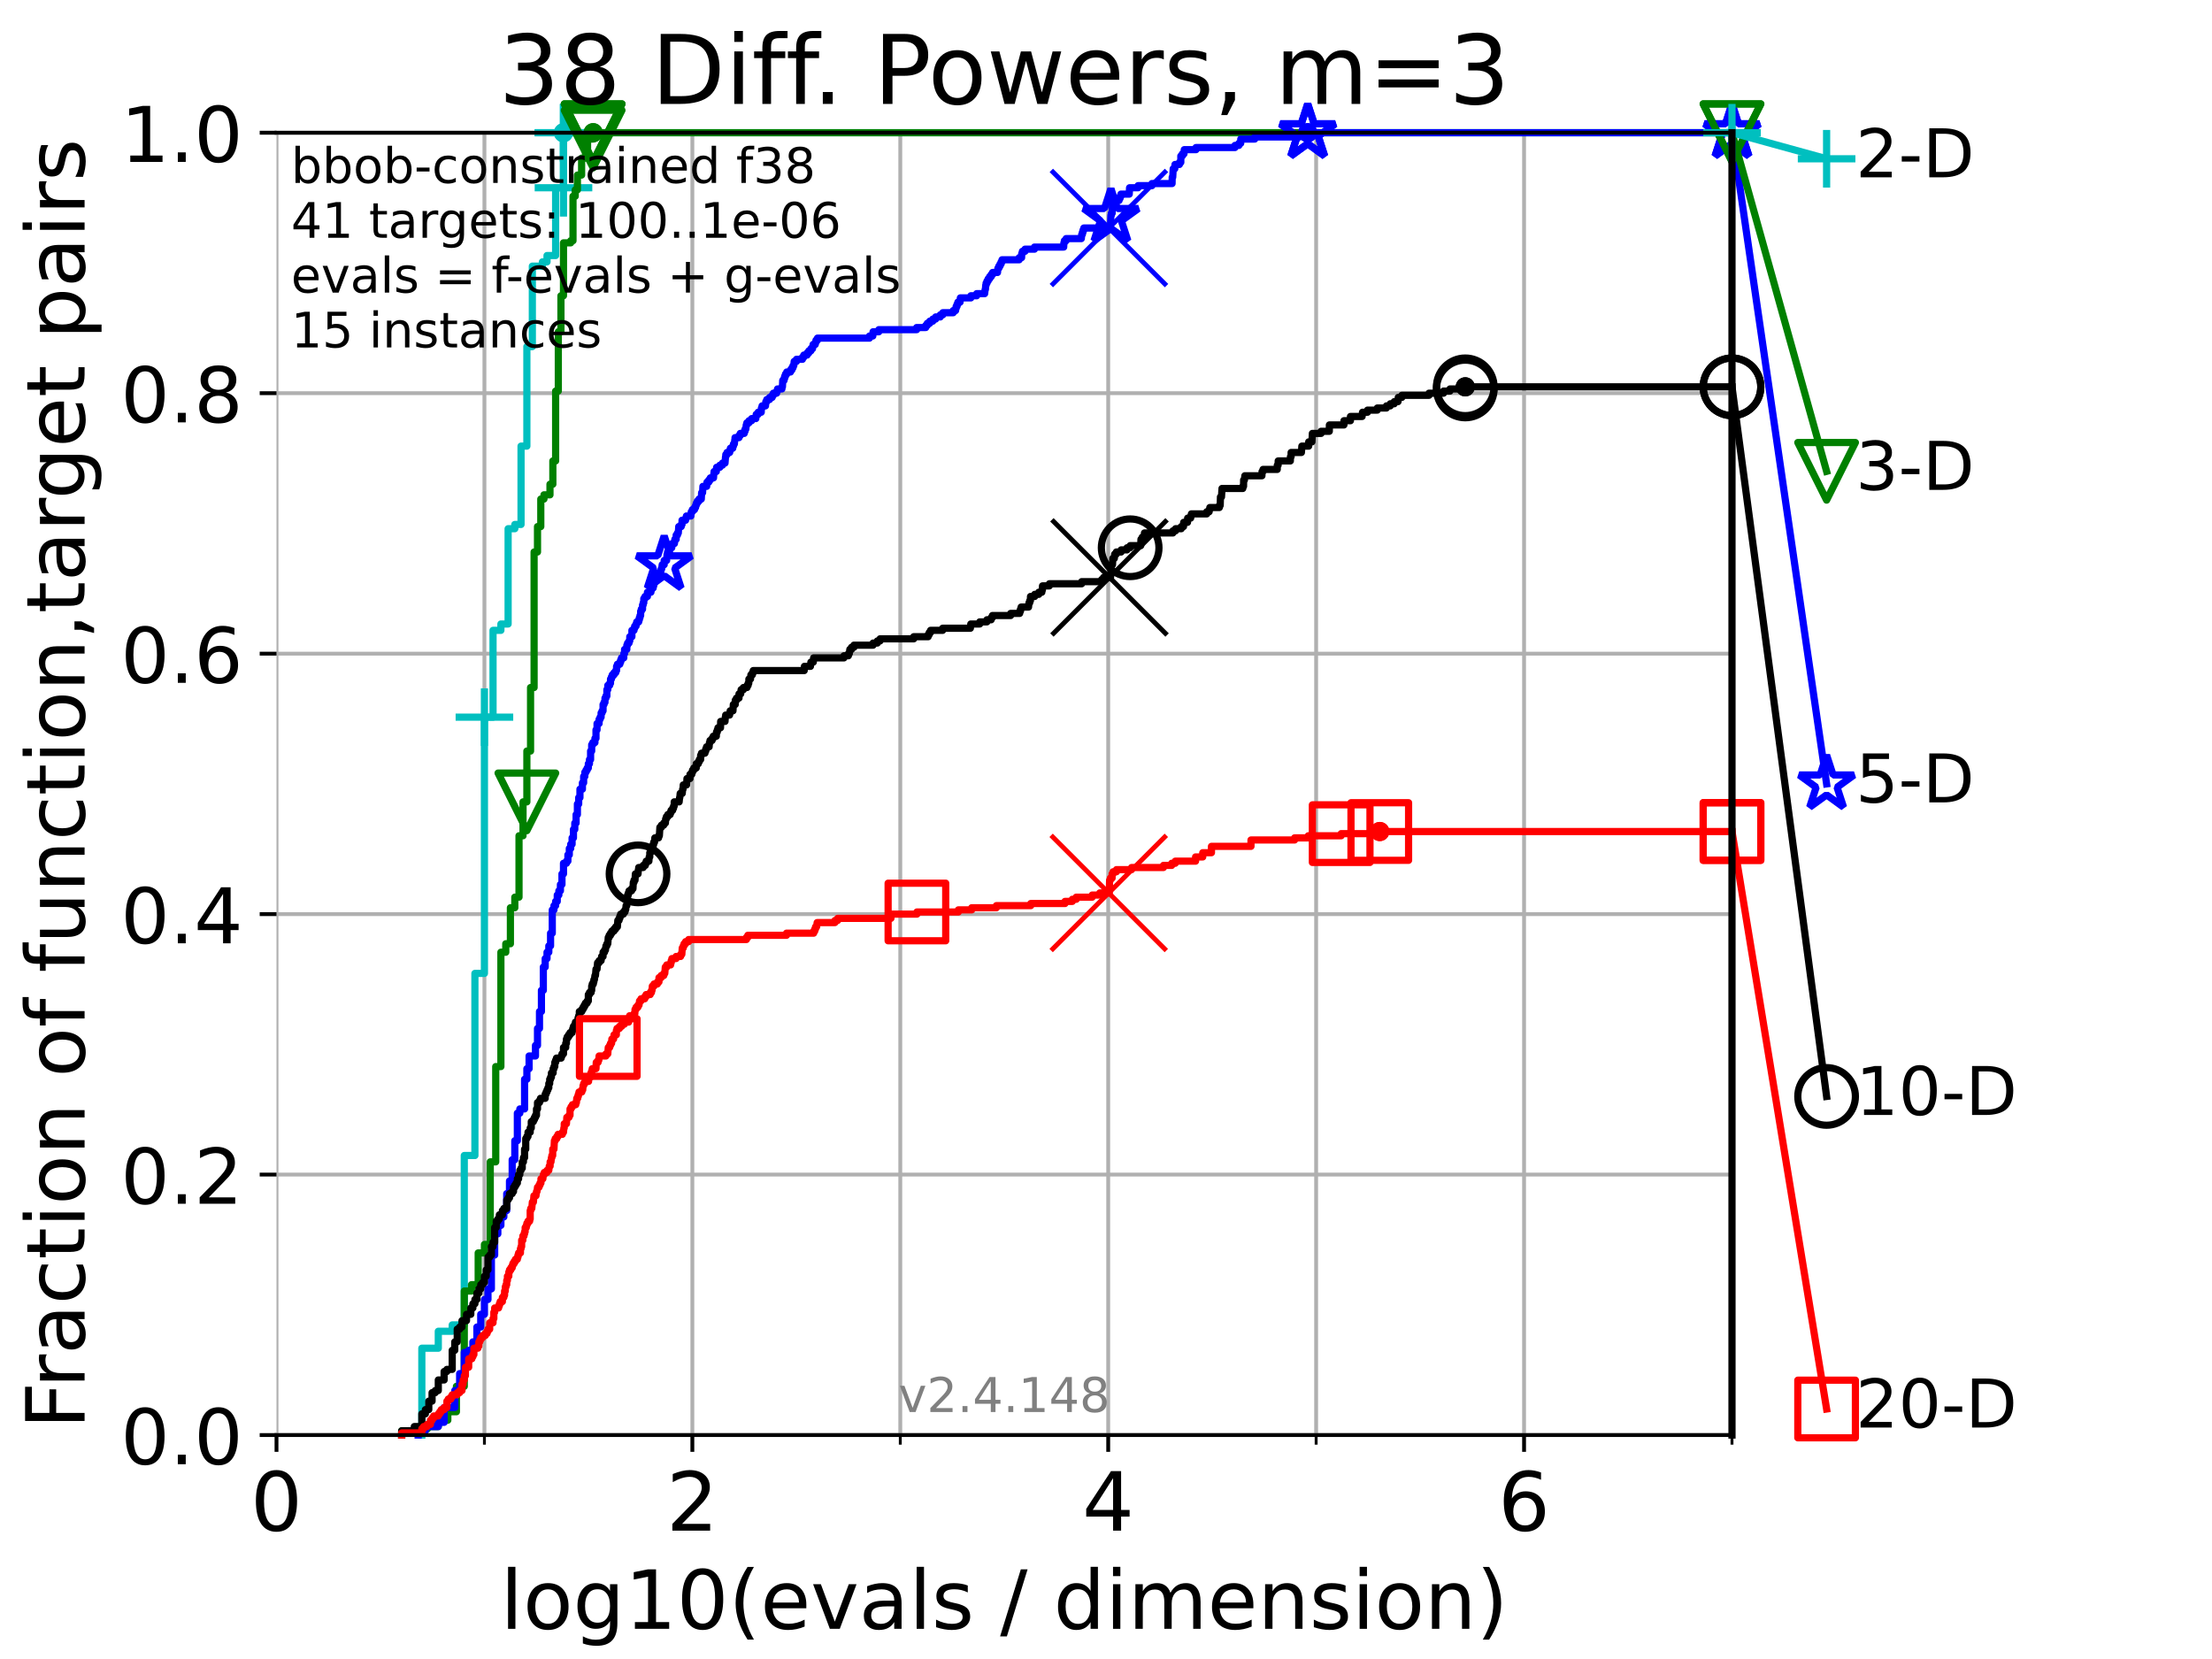 <?xml version="1.0" encoding="utf-8" standalone="no"?>
<!DOCTYPE svg PUBLIC "-//W3C//DTD SVG 1.1//EN"
  "http://www.w3.org/Graphics/SVG/1.1/DTD/svg11.dtd">
<!-- Created with matplotlib (https://matplotlib.org/) -->
<svg height="345.6pt" version="1.1" viewBox="0 0 460.8 345.6" width="460.8pt" xmlns="http://www.w3.org/2000/svg" xmlns:xlink="http://www.w3.org/1999/xlink">
 <defs>
  <style type="text/css">*{stroke-linecap:butt;stroke-linejoin:round;}</style>
 </defs>
 <g id="figure_1">
  <g id="patch_1">
   <path d="M 0 345.6 
L 460.8 345.6 
L 460.8 0 
L 0 0 
z
" style="fill:#ffffff;"/>
  </g>
  <g id="axes_1">
   <g id="patch_2">
    <path d="M 57.6 298.944 
L 360.806 298.944 
L 360.806 27.648 
L 57.6 27.648 
z
" style="fill:#ffffff;"/>
   </g>
   <g id="matplotlib.axis_1">
    <g id="xtick_1">
     <g id="line2d_1">
      <path clip-path="url(#p7c7c72703c)" d="M 57.6 298.944 
L 57.6 27.648 
" style="fill:none;stroke:#b0b0b0;stroke-linecap:square;stroke-width:0.8;"/>
     </g>
     <g id="line2d_2">
      <defs>
       <path d="M 0 0 
L 0 3.5 
" id="m51d4a822ec" style="stroke:#000000;stroke-width:0.8;"/>
      </defs>
      <g>
       <use style="stroke:#000000;stroke-width:0.8;" x="57.6" xlink:href="#m51d4a822ec" y="298.944"/>
      </g>
     </g>
     <g id="text_1">
      <!-- 0 -->
      <g transform="translate(52.192 318.861)scale(0.17 -0.17)">
       <defs>
        <path d="M 31.781 66.406 
Q 24.172 66.406 20.328 58.906 
Q 16.5 51.422 16.5 36.375 
Q 16.5 21.391 20.328 13.891 
Q 24.172 6.391 31.781 6.391 
Q 39.453 6.391 43.281 13.891 
Q 47.125 21.391 47.125 36.375 
Q 47.125 51.422 43.281 58.906 
Q 39.453 66.406 31.781 66.406 
z
M 31.781 74.219 
Q 44.047 74.219 50.516 64.516 
Q 56.984 54.828 56.984 36.375 
Q 56.984 17.969 50.516 8.266 
Q 44.047 -1.422 31.781 -1.422 
Q 19.531 -1.422 13.062 8.266 
Q 6.594 17.969 6.594 36.375 
Q 6.594 54.828 13.062 64.516 
Q 19.531 74.219 31.781 74.219 
z
" id="DejaVuSans-48"/>
       </defs>
       <use xlink:href="#DejaVuSans-48"/>
      </g>
     </g>
    </g>
    <g id="xtick_2">
     <g id="line2d_3">
      <path clip-path="url(#p7c7c72703c)" d="M 144.23 298.944 
L 144.23 27.648 
" style="fill:none;stroke:#b0b0b0;stroke-linecap:square;stroke-width:0.8;"/>
     </g>
     <g id="line2d_4">
      <g>
       <use style="stroke:#000000;stroke-width:0.8;" x="144.23" xlink:href="#m51d4a822ec" y="298.944"/>
      </g>
     </g>
     <g id="text_2">
      <!-- 2 -->
      <g transform="translate(138.822 318.861)scale(0.17 -0.17)">
       <defs>
        <path d="M 19.188 8.297 
L 53.609 8.297 
L 53.609 0 
L 7.328 0 
L 7.328 8.297 
Q 12.938 14.109 22.625 23.891 
Q 32.328 33.688 34.812 36.531 
Q 39.547 41.844 41.422 45.531 
Q 43.312 49.219 43.312 52.781 
Q 43.312 58.594 39.234 62.25 
Q 35.156 65.922 28.609 65.922 
Q 23.969 65.922 18.812 64.312 
Q 13.672 62.703 7.812 59.422 
L 7.812 69.391 
Q 13.766 71.781 18.938 73 
Q 24.125 74.219 28.422 74.219 
Q 39.75 74.219 46.484 68.547 
Q 53.219 62.891 53.219 53.422 
Q 53.219 48.922 51.531 44.891 
Q 49.859 40.875 45.406 35.406 
Q 44.188 33.984 37.641 27.219 
Q 31.109 20.453 19.188 8.297 
z
" id="DejaVuSans-50"/>
       </defs>
       <use xlink:href="#DejaVuSans-50"/>
      </g>
     </g>
    </g>
    <g id="xtick_3">
     <g id="line2d_5">
      <path clip-path="url(#p7c7c72703c)" d="M 230.861 298.944 
L 230.861 27.648 
" style="fill:none;stroke:#b0b0b0;stroke-linecap:square;stroke-width:0.8;"/>
     </g>
     <g id="line2d_6">
      <g>
       <use style="stroke:#000000;stroke-width:0.8;" x="230.861" xlink:href="#m51d4a822ec" y="298.944"/>
      </g>
     </g>
     <g id="text_3">
      <!-- 4 -->
      <g transform="translate(225.453 318.861)scale(0.17 -0.17)">
       <defs>
        <path d="M 37.797 64.312 
L 12.891 25.391 
L 37.797 25.391 
z
M 35.203 72.906 
L 47.609 72.906 
L 47.609 25.391 
L 58.016 25.391 
L 58.016 17.188 
L 47.609 17.188 
L 47.609 0 
L 37.797 0 
L 37.797 17.188 
L 4.891 17.188 
L 4.891 26.703 
z
" id="DejaVuSans-52"/>
       </defs>
       <use xlink:href="#DejaVuSans-52"/>
      </g>
     </g>
    </g>
    <g id="xtick_4">
     <g id="line2d_7">
      <path clip-path="url(#p7c7c72703c)" d="M 317.491 298.944 
L 317.491 27.648 
" style="fill:none;stroke:#b0b0b0;stroke-linecap:square;stroke-width:0.8;"/>
     </g>
     <g id="line2d_8">
      <g>
       <use style="stroke:#000000;stroke-width:0.8;" x="317.491" xlink:href="#m51d4a822ec" y="298.944"/>
      </g>
     </g>
     <g id="text_4">
      <!-- 6 -->
      <g transform="translate(312.083 318.861)scale(0.17 -0.17)">
       <defs>
        <path d="M 33.016 40.375 
Q 26.375 40.375 22.484 35.828 
Q 18.609 31.297 18.609 23.391 
Q 18.609 15.531 22.484 10.953 
Q 26.375 6.391 33.016 6.391 
Q 39.656 6.391 43.531 10.953 
Q 47.406 15.531 47.406 23.391 
Q 47.406 31.297 43.531 35.828 
Q 39.656 40.375 33.016 40.375 
z
M 52.594 71.297 
L 52.594 62.312 
Q 48.875 64.062 45.094 64.984 
Q 41.312 65.922 37.594 65.922 
Q 27.828 65.922 22.672 59.328 
Q 17.531 52.734 16.797 39.406 
Q 19.672 43.656 24.016 45.922 
Q 28.375 48.188 33.594 48.188 
Q 44.578 48.188 50.953 41.516 
Q 57.328 34.859 57.328 23.391 
Q 57.328 12.156 50.688 5.359 
Q 44.047 -1.422 33.016 -1.422 
Q 20.359 -1.422 13.672 8.266 
Q 6.984 17.969 6.984 36.375 
Q 6.984 53.656 15.188 63.938 
Q 23.391 74.219 37.203 74.219 
Q 40.922 74.219 44.703 73.484 
Q 48.484 72.75 52.594 71.297 
z
" id="DejaVuSans-54"/>
       </defs>
       <use xlink:href="#DejaVuSans-54"/>
      </g>
     </g>
    </g>
    <g id="xtick_5">
     <g id="line2d_9">
      <path clip-path="url(#p7c7c72703c)" d="M 100.915 298.944 
L 100.915 27.648 
" style="fill:none;stroke:#b0b0b0;stroke-linecap:square;stroke-width:0.8;"/>
     </g>
     <g id="line2d_10">
      <defs>
       <path d="M 0 0 
L 0 2 
" id="mbb77e9c13f" style="stroke:#000000;stroke-width:0.6;"/>
      </defs>
      <g>
       <use style="stroke:#000000;stroke-width:0.6;" x="100.915" xlink:href="#mbb77e9c13f" y="298.944"/>
      </g>
     </g>
    </g>
    <g id="xtick_6">
     <g id="line2d_11">
      <path clip-path="url(#p7c7c72703c)" d="M 187.546 298.944 
L 187.546 27.648 
" style="fill:none;stroke:#b0b0b0;stroke-linecap:square;stroke-width:0.8;"/>
     </g>
     <g id="line2d_12">
      <g>
       <use style="stroke:#000000;stroke-width:0.6;" x="187.546" xlink:href="#mbb77e9c13f" y="298.944"/>
      </g>
     </g>
    </g>
    <g id="xtick_7">
     <g id="line2d_13">
      <path clip-path="url(#p7c7c72703c)" d="M 274.176 298.944 
L 274.176 27.648 
" style="fill:none;stroke:#b0b0b0;stroke-linecap:square;stroke-width:0.8;"/>
     </g>
     <g id="line2d_14">
      <g>
       <use style="stroke:#000000;stroke-width:0.6;" x="274.176" xlink:href="#mbb77e9c13f" y="298.944"/>
      </g>
     </g>
    </g>
    <g id="xtick_8">
     <g id="line2d_15">
      <path clip-path="url(#p7c7c72703c)" d="M 360.806 298.944 
L 360.806 27.648 
" style="fill:none;stroke:#b0b0b0;stroke-linecap:square;stroke-width:0.8;"/>
     </g>
     <g id="line2d_16">
      <g>
       <use style="stroke:#000000;stroke-width:0.6;" x="360.806" xlink:href="#mbb77e9c13f" y="298.944"/>
      </g>
     </g>
    </g>
    <g id="text_5">
     <!-- log10(evals / dimension) -->
     <g transform="translate(104.239 339.314)scale(0.17 -0.17)">
      <defs>
       <path d="M 9.422 75.984 
L 18.406 75.984 
L 18.406 0 
L 9.422 0 
z
" id="DejaVuSans-108"/>
       <path d="M 30.609 48.391 
Q 23.391 48.391 19.188 42.75 
Q 14.984 37.109 14.984 27.297 
Q 14.984 17.484 19.156 11.844 
Q 23.344 6.203 30.609 6.203 
Q 37.797 6.203 41.984 11.859 
Q 46.188 17.531 46.188 27.297 
Q 46.188 37.016 41.984 42.703 
Q 37.797 48.391 30.609 48.391 
z
M 30.609 56 
Q 42.328 56 49.016 48.375 
Q 55.719 40.766 55.719 27.297 
Q 55.719 13.875 49.016 6.219 
Q 42.328 -1.422 30.609 -1.422 
Q 18.844 -1.422 12.172 6.219 
Q 5.516 13.875 5.516 27.297 
Q 5.516 40.766 12.172 48.375 
Q 18.844 56 30.609 56 
z
" id="DejaVuSans-111"/>
       <path d="M 45.406 27.984 
Q 45.406 37.75 41.375 43.109 
Q 37.359 48.484 30.078 48.484 
Q 22.859 48.484 18.828 43.109 
Q 14.797 37.75 14.797 27.984 
Q 14.797 18.266 18.828 12.891 
Q 22.859 7.516 30.078 7.516 
Q 37.359 7.516 41.375 12.891 
Q 45.406 18.266 45.406 27.984 
z
M 54.391 6.781 
Q 54.391 -7.172 48.188 -13.984 
Q 42 -20.797 29.203 -20.797 
Q 24.469 -20.797 20.266 -20.094 
Q 16.062 -19.391 12.109 -17.922 
L 12.109 -9.188 
Q 16.062 -11.328 19.922 -12.344 
Q 23.781 -13.375 27.781 -13.375 
Q 36.625 -13.375 41.016 -8.766 
Q 45.406 -4.156 45.406 5.172 
L 45.406 9.625 
Q 42.625 4.781 38.281 2.391 
Q 33.938 0 27.875 0 
Q 17.828 0 11.672 7.656 
Q 5.516 15.328 5.516 27.984 
Q 5.516 40.672 11.672 48.328 
Q 17.828 56 27.875 56 
Q 33.938 56 38.281 53.609 
Q 42.625 51.219 45.406 46.391 
L 45.406 54.688 
L 54.391 54.688 
z
" id="DejaVuSans-103"/>
       <path d="M 12.406 8.297 
L 28.516 8.297 
L 28.516 63.922 
L 10.984 60.406 
L 10.984 69.391 
L 28.422 72.906 
L 38.281 72.906 
L 38.281 8.297 
L 54.391 8.297 
L 54.391 0 
L 12.406 0 
z
" id="DejaVuSans-49"/>
       <path d="M 31 75.875 
Q 24.469 64.656 21.281 53.656 
Q 18.109 42.672 18.109 31.391 
Q 18.109 20.125 21.312 9.062 
Q 24.516 -2 31 -13.188 
L 23.188 -13.188 
Q 15.875 -1.703 12.234 9.375 
Q 8.594 20.453 8.594 31.391 
Q 8.594 42.281 12.203 53.312 
Q 15.828 64.359 23.188 75.875 
z
" id="DejaVuSans-40"/>
       <path d="M 56.203 29.594 
L 56.203 25.203 
L 14.891 25.203 
Q 15.484 15.922 20.484 11.062 
Q 25.484 6.203 34.422 6.203 
Q 39.594 6.203 44.453 7.469 
Q 49.312 8.734 54.109 11.281 
L 54.109 2.781 
Q 49.266 0.734 44.188 -0.344 
Q 39.109 -1.422 33.891 -1.422 
Q 20.797 -1.422 13.156 6.188 
Q 5.516 13.812 5.516 26.812 
Q 5.516 40.234 12.766 48.109 
Q 20.016 56 32.328 56 
Q 43.359 56 49.781 48.891 
Q 56.203 41.797 56.203 29.594 
z
M 47.219 32.234 
Q 47.125 39.594 43.094 43.984 
Q 39.062 48.391 32.422 48.391 
Q 24.906 48.391 20.391 44.141 
Q 15.875 39.891 15.188 32.172 
z
" id="DejaVuSans-101"/>
       <path d="M 2.984 54.688 
L 12.5 54.688 
L 29.594 8.797 
L 46.688 54.688 
L 56.203 54.688 
L 35.688 0 
L 23.484 0 
z
" id="DejaVuSans-118"/>
       <path d="M 34.281 27.484 
Q 23.391 27.484 19.188 25 
Q 14.984 22.516 14.984 16.5 
Q 14.984 11.719 18.141 8.906 
Q 21.297 6.109 26.703 6.109 
Q 34.188 6.109 38.703 11.406 
Q 43.219 16.703 43.219 25.484 
L 43.219 27.484 
z
M 52.203 31.203 
L 52.203 0 
L 43.219 0 
L 43.219 8.297 
Q 40.141 3.328 35.547 0.953 
Q 30.953 -1.422 24.312 -1.422 
Q 15.922 -1.422 10.953 3.297 
Q 6 8.016 6 15.922 
Q 6 25.141 12.172 29.828 
Q 18.359 34.516 30.609 34.516 
L 43.219 34.516 
L 43.219 35.406 
Q 43.219 41.609 39.141 45 
Q 35.062 48.391 27.688 48.391 
Q 23 48.391 18.547 47.266 
Q 14.109 46.141 10.016 43.891 
L 10.016 52.203 
Q 14.938 54.109 19.578 55.047 
Q 24.219 56 28.609 56 
Q 40.484 56 46.344 49.844 
Q 52.203 43.703 52.203 31.203 
z
" id="DejaVuSans-97"/>
       <path d="M 44.281 53.078 
L 44.281 44.578 
Q 40.484 46.531 36.375 47.5 
Q 32.281 48.484 27.875 48.484 
Q 21.188 48.484 17.844 46.438 
Q 14.5 44.391 14.5 40.281 
Q 14.5 37.156 16.891 35.375 
Q 19.281 33.594 26.516 31.984 
L 29.594 31.297 
Q 39.156 29.25 43.188 25.516 
Q 47.219 21.781 47.219 15.094 
Q 47.219 7.469 41.188 3.016 
Q 35.156 -1.422 24.609 -1.422 
Q 20.219 -1.422 15.453 -0.562 
Q 10.688 0.297 5.422 2 
L 5.422 11.281 
Q 10.406 8.688 15.234 7.391 
Q 20.062 6.109 24.812 6.109 
Q 31.156 6.109 34.562 8.281 
Q 37.984 10.453 37.984 14.406 
Q 37.984 18.062 35.516 20.016 
Q 33.062 21.969 24.703 23.781 
L 21.578 24.516 
Q 13.234 26.266 9.516 29.906 
Q 5.812 33.547 5.812 39.891 
Q 5.812 47.609 11.281 51.797 
Q 16.75 56 26.812 56 
Q 31.781 56 36.172 55.266 
Q 40.578 54.547 44.281 53.078 
z
" id="DejaVuSans-115"/>
       <path id="DejaVuSans-32"/>
       <path d="M 25.391 72.906 
L 33.688 72.906 
L 8.297 -9.281 
L 0 -9.281 
z
" id="DejaVuSans-47"/>
       <path d="M 45.406 46.391 
L 45.406 75.984 
L 54.391 75.984 
L 54.391 0 
L 45.406 0 
L 45.406 8.203 
Q 42.578 3.328 38.25 0.953 
Q 33.938 -1.422 27.875 -1.422 
Q 17.969 -1.422 11.734 6.484 
Q 5.516 14.406 5.516 27.297 
Q 5.516 40.188 11.734 48.094 
Q 17.969 56 27.875 56 
Q 33.938 56 38.25 53.625 
Q 42.578 51.266 45.406 46.391 
z
M 14.797 27.297 
Q 14.797 17.391 18.875 11.75 
Q 22.953 6.109 30.078 6.109 
Q 37.203 6.109 41.297 11.75 
Q 45.406 17.391 45.406 27.297 
Q 45.406 37.203 41.297 42.844 
Q 37.203 48.484 30.078 48.484 
Q 22.953 48.484 18.875 42.844 
Q 14.797 37.203 14.797 27.297 
z
" id="DejaVuSans-100"/>
       <path d="M 9.422 54.688 
L 18.406 54.688 
L 18.406 0 
L 9.422 0 
z
M 9.422 75.984 
L 18.406 75.984 
L 18.406 64.594 
L 9.422 64.594 
z
" id="DejaVuSans-105"/>
       <path d="M 52 44.188 
Q 55.375 50.25 60.062 53.125 
Q 64.75 56 71.094 56 
Q 79.641 56 84.281 50.016 
Q 88.922 44.047 88.922 33.016 
L 88.922 0 
L 79.891 0 
L 79.891 32.719 
Q 79.891 40.578 77.094 44.375 
Q 74.312 48.188 68.609 48.188 
Q 61.625 48.188 57.562 43.547 
Q 53.516 38.922 53.516 30.906 
L 53.516 0 
L 44.484 0 
L 44.484 32.719 
Q 44.484 40.625 41.703 44.406 
Q 38.922 48.188 33.109 48.188 
Q 26.219 48.188 22.156 43.531 
Q 18.109 38.875 18.109 30.906 
L 18.109 0 
L 9.078 0 
L 9.078 54.688 
L 18.109 54.688 
L 18.109 46.188 
Q 21.188 51.219 25.484 53.609 
Q 29.781 56 35.688 56 
Q 41.656 56 45.828 52.969 
Q 50 49.953 52 44.188 
z
" id="DejaVuSans-109"/>
       <path d="M 54.891 33.016 
L 54.891 0 
L 45.906 0 
L 45.906 32.719 
Q 45.906 40.484 42.875 44.328 
Q 39.844 48.188 33.797 48.188 
Q 26.516 48.188 22.312 43.547 
Q 18.109 38.922 18.109 30.906 
L 18.109 0 
L 9.078 0 
L 9.078 54.688 
L 18.109 54.688 
L 18.109 46.188 
Q 21.344 51.125 25.703 53.562 
Q 30.078 56 35.797 56 
Q 45.219 56 50.047 50.172 
Q 54.891 44.344 54.891 33.016 
z
" id="DejaVuSans-110"/>
       <path d="M 8.016 75.875 
L 15.828 75.875 
Q 23.141 64.359 26.781 53.312 
Q 30.422 42.281 30.422 31.391 
Q 30.422 20.453 26.781 9.375 
Q 23.141 -1.703 15.828 -13.188 
L 8.016 -13.188 
Q 14.5 -2 17.703 9.062 
Q 20.906 20.125 20.906 31.391 
Q 20.906 42.672 17.703 53.656 
Q 14.5 64.656 8.016 75.875 
z
" id="DejaVuSans-41"/>
      </defs>
      <use xlink:href="#DejaVuSans-108"/>
      <use x="27.783" xlink:href="#DejaVuSans-111"/>
      <use x="88.965" xlink:href="#DejaVuSans-103"/>
      <use x="152.441" xlink:href="#DejaVuSans-49"/>
      <use x="216.064" xlink:href="#DejaVuSans-48"/>
      <use x="279.688" xlink:href="#DejaVuSans-40"/>
      <use x="318.701" xlink:href="#DejaVuSans-101"/>
      <use x="380.225" xlink:href="#DejaVuSans-118"/>
      <use x="439.404" xlink:href="#DejaVuSans-97"/>
      <use x="500.684" xlink:href="#DejaVuSans-108"/>
      <use x="528.467" xlink:href="#DejaVuSans-115"/>
      <use x="580.566" xlink:href="#DejaVuSans-32"/>
      <use x="612.354" xlink:href="#DejaVuSans-47"/>
      <use x="646.045" xlink:href="#DejaVuSans-32"/>
      <use x="677.832" xlink:href="#DejaVuSans-100"/>
      <use x="741.309" xlink:href="#DejaVuSans-105"/>
      <use x="769.092" xlink:href="#DejaVuSans-109"/>
      <use x="866.504" xlink:href="#DejaVuSans-101"/>
      <use x="928.027" xlink:href="#DejaVuSans-110"/>
      <use x="991.406" xlink:href="#DejaVuSans-115"/>
      <use x="1043.506" xlink:href="#DejaVuSans-105"/>
      <use x="1071.289" xlink:href="#DejaVuSans-111"/>
      <use x="1132.471" xlink:href="#DejaVuSans-110"/>
      <use x="1195.85" xlink:href="#DejaVuSans-41"/>
     </g>
    </g>
   </g>
   <g id="matplotlib.axis_2">
    <g id="ytick_1">
     <g id="line2d_17">
      <path clip-path="url(#p7c7c72703c)" d="M 57.6 298.944 
L 360.806 298.944 
" style="fill:none;stroke:#b0b0b0;stroke-linecap:square;stroke-width:0.8;"/>
     </g>
     <g id="line2d_18">
      <defs>
       <path d="M 0 0 
L -3.5 0 
" id="m1bf75a4af8" style="stroke:#000000;stroke-width:0.8;"/>
      </defs>
      <g>
       <use style="stroke:#000000;stroke-width:0.8;" x="57.6" xlink:href="#m1bf75a4af8" y="298.944"/>
      </g>
     </g>
     <g id="text_6">
      <!-- 0.0 -->
      <g transform="translate(25.155 305.023)scale(0.16 -0.16)">
       <defs>
        <path d="M 10.688 12.406 
L 21 12.406 
L 21 0 
L 10.688 0 
z
" id="DejaVuSans-46"/>
       </defs>
       <use xlink:href="#DejaVuSans-48"/>
       <use x="63.623" xlink:href="#DejaVuSans-46"/>
       <use x="95.41" xlink:href="#DejaVuSans-48"/>
      </g>
     </g>
    </g>
    <g id="ytick_2">
     <g id="line2d_19">
      <path clip-path="url(#p7c7c72703c)" d="M 57.6 244.685 
L 360.806 244.685 
" style="fill:none;stroke:#b0b0b0;stroke-linecap:square;stroke-width:0.8;"/>
     </g>
     <g id="line2d_20">
      <g>
       <use style="stroke:#000000;stroke-width:0.8;" x="57.6" xlink:href="#m1bf75a4af8" y="244.685"/>
      </g>
     </g>
     <g id="text_7">
      <!-- 0.2 -->
      <g transform="translate(25.155 250.764)scale(0.16 -0.16)">
       <use xlink:href="#DejaVuSans-48"/>
       <use x="63.623" xlink:href="#DejaVuSans-46"/>
       <use x="95.41" xlink:href="#DejaVuSans-50"/>
      </g>
     </g>
    </g>
    <g id="ytick_3">
     <g id="line2d_21">
      <path clip-path="url(#p7c7c72703c)" d="M 57.6 190.426 
L 360.806 190.426 
" style="fill:none;stroke:#b0b0b0;stroke-linecap:square;stroke-width:0.8;"/>
     </g>
     <g id="line2d_22">
      <g>
       <use style="stroke:#000000;stroke-width:0.8;" x="57.6" xlink:href="#m1bf75a4af8" y="190.426"/>
      </g>
     </g>
     <g id="text_8">
      <!-- 0.4 -->
      <g transform="translate(25.155 196.504)scale(0.16 -0.16)">
       <use xlink:href="#DejaVuSans-48"/>
       <use x="63.623" xlink:href="#DejaVuSans-46"/>
       <use x="95.41" xlink:href="#DejaVuSans-52"/>
      </g>
     </g>
    </g>
    <g id="ytick_4">
     <g id="line2d_23">
      <path clip-path="url(#p7c7c72703c)" d="M 57.6 136.166 
L 360.806 136.166 
" style="fill:none;stroke:#b0b0b0;stroke-linecap:square;stroke-width:0.8;"/>
     </g>
     <g id="line2d_24">
      <g>
       <use style="stroke:#000000;stroke-width:0.8;" x="57.6" xlink:href="#m1bf75a4af8" y="136.166"/>
      </g>
     </g>
     <g id="text_9">
      <!-- 0.6 -->
      <g transform="translate(25.155 142.245)scale(0.16 -0.16)">
       <use xlink:href="#DejaVuSans-48"/>
       <use x="63.623" xlink:href="#DejaVuSans-46"/>
       <use x="95.41" xlink:href="#DejaVuSans-54"/>
      </g>
     </g>
    </g>
    <g id="ytick_5">
     <g id="line2d_25">
      <path clip-path="url(#p7c7c72703c)" d="M 57.6 81.907 
L 360.806 81.907 
" style="fill:none;stroke:#b0b0b0;stroke-linecap:square;stroke-width:0.8;"/>
     </g>
     <g id="line2d_26">
      <g>
       <use style="stroke:#000000;stroke-width:0.8;" x="57.6" xlink:href="#m1bf75a4af8" y="81.907"/>
      </g>
     </g>
     <g id="text_10">
      <!-- 0.8 -->
      <g transform="translate(25.155 87.986)scale(0.16 -0.16)">
       <defs>
        <path d="M 31.781 34.625 
Q 24.75 34.625 20.719 30.859 
Q 16.703 27.094 16.703 20.516 
Q 16.703 13.922 20.719 10.156 
Q 24.75 6.391 31.781 6.391 
Q 38.812 6.391 42.859 10.172 
Q 46.922 13.969 46.922 20.516 
Q 46.922 27.094 42.891 30.859 
Q 38.875 34.625 31.781 34.625 
z
M 21.922 38.812 
Q 15.578 40.375 12.031 44.719 
Q 8.5 49.078 8.5 55.328 
Q 8.5 64.062 14.719 69.141 
Q 20.953 74.219 31.781 74.219 
Q 42.672 74.219 48.875 69.141 
Q 55.078 64.062 55.078 55.328 
Q 55.078 49.078 51.531 44.719 
Q 48 40.375 41.703 38.812 
Q 48.828 37.156 52.797 32.312 
Q 56.781 27.484 56.781 20.516 
Q 56.781 9.906 50.312 4.234 
Q 43.844 -1.422 31.781 -1.422 
Q 19.734 -1.422 13.25 4.234 
Q 6.781 9.906 6.781 20.516 
Q 6.781 27.484 10.781 32.312 
Q 14.797 37.156 21.922 38.812 
z
M 18.312 54.391 
Q 18.312 48.734 21.844 45.562 
Q 25.391 42.391 31.781 42.391 
Q 38.141 42.391 41.719 45.562 
Q 45.312 48.734 45.312 54.391 
Q 45.312 60.062 41.719 63.234 
Q 38.141 66.406 31.781 66.406 
Q 25.391 66.406 21.844 63.234 
Q 18.312 60.062 18.312 54.391 
z
" id="DejaVuSans-56"/>
       </defs>
       <use xlink:href="#DejaVuSans-48"/>
       <use x="63.623" xlink:href="#DejaVuSans-46"/>
       <use x="95.41" xlink:href="#DejaVuSans-56"/>
      </g>
     </g>
    </g>
    <g id="ytick_6">
     <g id="line2d_27">
      <path clip-path="url(#p7c7c72703c)" d="M 57.6 27.648 
L 360.806 27.648 
" style="fill:none;stroke:#b0b0b0;stroke-linecap:square;stroke-width:0.8;"/>
     </g>
     <g id="line2d_28">
      <g>
       <use style="stroke:#000000;stroke-width:0.8;" x="57.6" xlink:href="#m1bf75a4af8" y="27.648"/>
      </g>
     </g>
     <g id="text_11">
      <!-- 1.0 -->
      <g transform="translate(25.155 33.727)scale(0.16 -0.16)">
       <use xlink:href="#DejaVuSans-49"/>
       <use x="63.623" xlink:href="#DejaVuSans-46"/>
       <use x="95.41" xlink:href="#DejaVuSans-48"/>
      </g>
     </g>
    </g>
    <g id="text_12">
     <!-- Fraction of function,target pairs -->
     <g transform="translate(17.62 297.681)rotate(-90)scale(0.17 -0.17)">
      <defs>
       <path d="M 9.812 72.906 
L 51.703 72.906 
L 51.703 64.594 
L 19.672 64.594 
L 19.672 43.109 
L 48.578 43.109 
L 48.578 34.812 
L 19.672 34.812 
L 19.672 0 
L 9.812 0 
z
" id="DejaVuSans-70"/>
       <path d="M 41.109 46.297 
Q 39.594 47.172 37.812 47.578 
Q 36.031 48 33.891 48 
Q 26.266 48 22.188 43.047 
Q 18.109 38.094 18.109 28.812 
L 18.109 0 
L 9.078 0 
L 9.078 54.688 
L 18.109 54.688 
L 18.109 46.188 
Q 20.953 51.172 25.484 53.578 
Q 30.031 56 36.531 56 
Q 37.453 56 38.578 55.875 
Q 39.703 55.766 41.062 55.516 
z
" id="DejaVuSans-114"/>
       <path d="M 48.781 52.594 
L 48.781 44.188 
Q 44.969 46.297 41.141 47.344 
Q 37.312 48.391 33.406 48.391 
Q 24.656 48.391 19.812 42.844 
Q 14.984 37.312 14.984 27.297 
Q 14.984 17.281 19.812 11.734 
Q 24.656 6.203 33.406 6.203 
Q 37.312 6.203 41.141 7.25 
Q 44.969 8.297 48.781 10.406 
L 48.781 2.094 
Q 45.016 0.344 40.984 -0.531 
Q 36.969 -1.422 32.422 -1.422 
Q 20.062 -1.422 12.781 6.344 
Q 5.516 14.109 5.516 27.297 
Q 5.516 40.672 12.859 48.328 
Q 20.219 56 33.016 56 
Q 37.156 56 41.109 55.141 
Q 45.062 54.297 48.781 52.594 
z
" id="DejaVuSans-99"/>
       <path d="M 18.312 70.219 
L 18.312 54.688 
L 36.812 54.688 
L 36.812 47.703 
L 18.312 47.703 
L 18.312 18.016 
Q 18.312 11.328 20.141 9.422 
Q 21.969 7.516 27.594 7.516 
L 36.812 7.516 
L 36.812 0 
L 27.594 0 
Q 17.188 0 13.234 3.875 
Q 9.281 7.766 9.281 18.016 
L 9.281 47.703 
L 2.688 47.703 
L 2.688 54.688 
L 9.281 54.688 
L 9.281 70.219 
z
" id="DejaVuSans-116"/>
       <path d="M 37.109 75.984 
L 37.109 68.5 
L 28.516 68.5 
Q 23.688 68.5 21.797 66.547 
Q 19.922 64.594 19.922 59.516 
L 19.922 54.688 
L 34.719 54.688 
L 34.719 47.703 
L 19.922 47.703 
L 19.922 0 
L 10.891 0 
L 10.891 47.703 
L 2.297 47.703 
L 2.297 54.688 
L 10.891 54.688 
L 10.891 58.5 
Q 10.891 67.625 15.141 71.797 
Q 19.391 75.984 28.609 75.984 
z
" id="DejaVuSans-102"/>
       <path d="M 8.5 21.578 
L 8.5 54.688 
L 17.484 54.688 
L 17.484 21.922 
Q 17.484 14.156 20.5 10.266 
Q 23.531 6.391 29.594 6.391 
Q 36.859 6.391 41.078 11.031 
Q 45.312 15.672 45.312 23.688 
L 45.312 54.688 
L 54.297 54.688 
L 54.297 0 
L 45.312 0 
L 45.312 8.406 
Q 42.047 3.422 37.719 1 
Q 33.406 -1.422 27.688 -1.422 
Q 18.266 -1.422 13.375 4.438 
Q 8.5 10.297 8.5 21.578 
z
M 31.109 56 
z
" id="DejaVuSans-117"/>
       <path d="M 11.719 12.406 
L 22.016 12.406 
L 22.016 4 
L 14.016 -11.625 
L 7.719 -11.625 
L 11.719 4 
z
" id="DejaVuSans-44"/>
       <path d="M 18.109 8.203 
L 18.109 -20.797 
L 9.078 -20.797 
L 9.078 54.688 
L 18.109 54.688 
L 18.109 46.391 
Q 20.953 51.266 25.266 53.625 
Q 29.594 56 35.594 56 
Q 45.562 56 51.781 48.094 
Q 58.016 40.188 58.016 27.297 
Q 58.016 14.406 51.781 6.484 
Q 45.562 -1.422 35.594 -1.422 
Q 29.594 -1.422 25.266 0.953 
Q 20.953 3.328 18.109 8.203 
z
M 48.688 27.297 
Q 48.688 37.203 44.609 42.844 
Q 40.531 48.484 33.406 48.484 
Q 26.266 48.484 22.188 42.844 
Q 18.109 37.203 18.109 27.297 
Q 18.109 17.391 22.188 11.75 
Q 26.266 6.109 33.406 6.109 
Q 40.531 6.109 44.609 11.75 
Q 48.688 17.391 48.688 27.297 
z
" id="DejaVuSans-112"/>
      </defs>
      <use xlink:href="#DejaVuSans-70"/>
      <use x="50.27" xlink:href="#DejaVuSans-114"/>
      <use x="91.383" xlink:href="#DejaVuSans-97"/>
      <use x="152.662" xlink:href="#DejaVuSans-99"/>
      <use x="207.643" xlink:href="#DejaVuSans-116"/>
      <use x="246.852" xlink:href="#DejaVuSans-105"/>
      <use x="274.635" xlink:href="#DejaVuSans-111"/>
      <use x="335.816" xlink:href="#DejaVuSans-110"/>
      <use x="399.195" xlink:href="#DejaVuSans-32"/>
      <use x="430.982" xlink:href="#DejaVuSans-111"/>
      <use x="492.164" xlink:href="#DejaVuSans-102"/>
      <use x="527.369" xlink:href="#DejaVuSans-32"/>
      <use x="559.156" xlink:href="#DejaVuSans-102"/>
      <use x="594.361" xlink:href="#DejaVuSans-117"/>
      <use x="657.74" xlink:href="#DejaVuSans-110"/>
      <use x="721.119" xlink:href="#DejaVuSans-99"/>
      <use x="776.1" xlink:href="#DejaVuSans-116"/>
      <use x="815.309" xlink:href="#DejaVuSans-105"/>
      <use x="843.092" xlink:href="#DejaVuSans-111"/>
      <use x="904.273" xlink:href="#DejaVuSans-110"/>
      <use x="967.652" xlink:href="#DejaVuSans-44"/>
      <use x="999.439" xlink:href="#DejaVuSans-116"/>
      <use x="1038.648" xlink:href="#DejaVuSans-97"/>
      <use x="1099.928" xlink:href="#DejaVuSans-114"/>
      <use x="1139.291" xlink:href="#DejaVuSans-103"/>
      <use x="1202.768" xlink:href="#DejaVuSans-101"/>
      <use x="1264.291" xlink:href="#DejaVuSans-116"/>
      <use x="1303.5" xlink:href="#DejaVuSans-32"/>
      <use x="1335.287" xlink:href="#DejaVuSans-112"/>
      <use x="1398.764" xlink:href="#DejaVuSans-97"/>
      <use x="1460.043" xlink:href="#DejaVuSans-105"/>
      <use x="1487.826" xlink:href="#DejaVuSans-114"/>
      <use x="1528.939" xlink:href="#DejaVuSans-115"/>
     </g>
    </g>
   </g>
   <g id="line2d_29">
    <defs>
     <path d="M 0 1.5 
C 0.398 1.5 0.779 1.342 1.061 1.061 
C 1.342 0.779 1.5 0.398 1.5 0 
C 1.5 -0.398 1.342 -0.779 1.061 -1.061 
C 0.779 -1.342 0.398 -1.5 0 -1.5 
C -0.398 -1.5 -0.779 -1.342 -1.061 -1.061 
C -1.342 -0.779 -1.5 -0.398 -1.5 0 
C -1.5 0.398 -1.342 0.779 -1.061 1.061 
C -0.779 1.342 -0.398 1.5 0 1.5 
z
" id="m9b1fa9d6c5" style="stroke:#00bfbf;"/>
    </defs>
    <g>
     <use style="fill:#00bfbf;stroke:#00bfbf;" x="117.384" xlink:href="#m9b1fa9d6c5" y="27.648"/>
     <use style="fill:#00bfbf;stroke:#00bfbf;" x="117.384" xlink:href="#m9b1fa9d6c5" y="27.648"/>
    </g>
   </g>
   <g id="line2d_30">
    <path d="M 87.876 298.944 
L 87.876 280.858 
L 91.306 280.858 
L 91.306 277.329 
L 94.206 277.329 
L 94.206 276.005 
L 96.718 276.005 
L 96.718 240.715 
L 98.933 240.715 
L 98.933 202.777 
L 100.915 202.777 
L 100.915 149.4 
L 102.708 149.4 
L 102.708 131.314 
L 104.345 131.314 
L 104.345 129.991 
L 105.851 129.991 
L 105.851 110.14 
L 107.245 110.14 
L 107.245 109.257 
L 108.543 109.257 
L 108.543 92.935 
L 109.757 92.935 
L 109.757 72.202 
L 110.897 72.202 
L 110.897 55.439 
L 112.989 55.439 
L 112.989 54.557 
L 113.954 54.557 
L 113.954 53.234 
L 115.747 53.234 
L 115.747 39.117 
L 117.384 39.117 
L 117.384 27.648 
L 360.806 27.648 
" style="fill:none;stroke:#00bfbf;stroke-linecap:square;stroke-width:1.5;"/>
   </g>
   <g id="line2d_31">
    <defs>
     <path d="M -6 0 
L 6 0 
M 0 6 
L 0 -6 
" id="m0aebc2ca60" style="stroke:#00bfbf;stroke-width:1.5;"/>
    </defs>
    <g>
     <use style="fill-opacity:0;stroke:#00bfbf;stroke-width:1.5;" x="100.915" xlink:href="#m0aebc2ca60" y="149.4"/>
     <use style="fill-opacity:0;stroke:#00bfbf;stroke-width:1.5;" x="117.384" xlink:href="#m0aebc2ca60" y="39.117"/>
     <use style="fill-opacity:0;stroke:#00bfbf;stroke-width:1.5;" x="117.384" xlink:href="#m0aebc2ca60" y="27.648"/>
     <use style="fill-opacity:0;stroke:#00bfbf;stroke-width:1.5;" x="117.384" xlink:href="#m0aebc2ca60" y="27.648"/>
     <use style="fill-opacity:0;stroke:#00bfbf;stroke-width:1.5;" x="360.806" xlink:href="#m0aebc2ca60" y="27.648"/>
    </g>
   </g>
   <g id="line2d_32">
    <path style="fill:none;stroke:#00bfbf;stroke-linecap:square;stroke-width:1.5;"/>
    <g/>
   </g>
   <g id="line2d_33">
    <defs>
     <path d="M 0 1.5 
C 0.398 1.5 0.779 1.342 1.061 1.061 
C 1.342 0.779 1.5 0.398 1.5 0 
C 1.5 -0.398 1.342 -0.779 1.061 -1.061 
C 0.779 -1.342 0.398 -1.5 0 -1.5 
C -0.398 -1.5 -0.779 -1.342 -1.061 -1.061 
C -1.342 -0.779 -1.5 -0.398 -1.5 0 
C -1.5 0.398 -1.342 0.779 -1.061 1.061 
C -0.779 1.342 -0.398 1.5 0 1.5 
z
" id="mb3f48b73c5" style="stroke:#008000;"/>
    </defs>
    <g>
     <use style="fill:#008000;stroke:#008000;" x="123.564" xlink:href="#mb3f48b73c5" y="27.648"/>
     <use style="fill:#008000;stroke:#008000;" x="123.564" xlink:href="#mb3f48b73c5" y="27.648"/>
    </g>
   </g>
   <g id="line2d_34">
    <path d="M 83.678 298.944 
L 83.678 298.062 
L 86.578 298.062 
L 86.578 297.621 
L 89.09 297.621 
L 89.09 297.179 
L 91.306 297.179 
L 91.306 295.856 
L 93.288 295.856 
L 93.288 294.092 
L 95.081 294.092 
L 95.081 288.798 
L 96.718 288.798 
L 96.718 268.947 
L 98.223 268.947 
L 98.223 267.624 
L 99.617 267.624 
L 99.617 261.007 
L 100.915 261.007 
L 100.915 259.242 
L 102.129 259.242 
L 102.129 242.038 
L 103.27 242.038 
L 103.27 222.187 
L 104.345 222.187 
L 104.345 198.366 
L 105.362 198.366 
L 105.362 196.601 
L 106.327 196.601 
L 106.327 189.102 
L 107.245 189.102 
L 107.245 186.897 
L 108.12 186.897 
L 108.12 174.104 
L 108.956 174.104 
L 108.956 167.046 
L 109.757 167.046 
L 109.757 156.458 
L 110.525 156.458 
L 110.525 143.225 
L 111.262 143.225 
L 111.262 114.992 
L 111.972 114.992 
L 111.972 109.698 
L 112.657 109.698 
L 112.657 103.964 
L 113.317 103.964 
L 113.317 103.082 
L 114.571 103.082 
L 114.571 100.876 
L 115.168 100.876 
L 115.168 96.023 
L 115.747 96.023 
L 115.747 81.466 
L 116.309 81.466 
L 116.309 69.114 
L 116.854 69.114 
L 116.854 61.615 
L 117.384 61.615 
L 117.384 50.587 
L 118.89 50.587 
L 118.89 50.146 
L 119.366 50.146 
L 119.366 40.882 
L 119.831 40.882 
L 119.831 39.559 
L 120.284 39.559 
L 120.284 36.471 
L 121.159 36.471 
L 121.159 32.942 
L 121.995 32.942 
L 121.995 31.618 
L 122.4 31.618 
L 122.4 28.971 
L 123.564 28.971 
L 123.564 27.648 
L 360.806 27.648 
" style="fill:none;stroke:#008000;stroke-linecap:square;stroke-width:1.5;"/>
   </g>
   <g id="line2d_35">
    <defs>
     <path d="M -0 6 
L 6 -6 
L -6 -6 
z
" id="me43dd1160a" style="stroke:#008000;stroke-linejoin:miter;stroke-width:1.5;"/>
    </defs>
    <g>
     <use style="fill-opacity:0;stroke:#008000;stroke-linejoin:miter;stroke-width:1.5;" x="109.757" xlink:href="#me43dd1160a" y="167.046"/>
     <use style="fill-opacity:0;stroke:#008000;stroke-linejoin:miter;stroke-width:1.5;" x="123.564" xlink:href="#me43dd1160a" y="28.971"/>
     <use style="fill-opacity:0;stroke:#008000;stroke-linejoin:miter;stroke-width:1.5;" x="123.564" xlink:href="#me43dd1160a" y="27.648"/>
     <use style="fill-opacity:0;stroke:#008000;stroke-linejoin:miter;stroke-width:1.5;" x="123.564" xlink:href="#me43dd1160a" y="27.648"/>
     <use style="fill-opacity:0;stroke:#008000;stroke-linejoin:miter;stroke-width:1.5;" x="360.806" xlink:href="#me43dd1160a" y="27.648"/>
    </g>
   </g>
   <g id="line2d_36">
    <path style="fill:none;stroke:#008000;stroke-linecap:square;stroke-width:1.5;"/>
    <g/>
   </g>
   <g id="line2d_37">
    <defs>
     <path d="M 0 1.5 
C 0.398 1.5 0.779 1.342 1.061 1.061 
C 1.342 0.779 1.5 0.398 1.5 0 
C 1.5 -0.398 1.342 -0.779 1.061 -1.061 
C 0.779 -1.342 0.398 -1.5 0 -1.5 
C -0.398 -1.5 -0.779 -1.342 -1.061 -1.061 
C -1.342 -0.779 -1.5 -0.398 -1.5 0 
C -1.5 0.398 -1.342 0.779 -1.061 1.061 
C -0.779 1.342 -0.398 1.5 0 1.5 
z
" id="macfc6250e7" style="stroke:#0000ff;"/>
    </defs>
    <g>
     <use style="fill:#0000ff;stroke:#0000ff;" x="272.421" xlink:href="#macfc6250e7" y="27.648"/>
     <use style="fill:#0000ff;stroke:#0000ff;" x="272.421" xlink:href="#macfc6250e7" y="27.648"/>
    </g>
   </g>
   <g id="line2d_38">
    <path d="M 87.108 298.944 
L 87.108 298.062 
L 88.614 298.062 
L 88.614 297.179 
L 91.306 297.179 
L 91.306 296.297 
L 92.52 296.297 
L 92.52 293.209 
L 94.736 293.209 
L 94.736 289.68 
L 95.753 289.68 
L 95.753 286.151 
L 96.718 286.151 
L 96.718 281.74 
L 97.635 281.74 
L 97.635 281.299 
L 98.51 281.299 
L 98.51 279.534 
L 99.347 279.534 
L 99.347 276.446 
L 100.147 276.446 
L 100.147 273.799 
L 100.915 273.799 
L 100.915 270.712 
L 101.653 270.712 
L 101.653 268.506 
L 102.363 268.506 
L 102.363 261.448 
L 103.047 261.448 
L 103.047 257.036 
L 103.707 257.036 
L 103.707 255.272 
L 104.345 255.272 
L 104.345 253.507 
L 104.962 253.507 
L 104.962 252.184 
L 105.559 252.184 
L 105.559 248.655 
L 106.138 248.655 
L 106.138 246.008 
L 106.699 246.008 
L 106.699 241.597 
L 107.245 241.597 
L 107.245 237.627 
L 107.775 237.627 
L 107.775 231.892 
L 108.29 231.892 
L 108.29 231.01 
L 109.28 231.01 
L 109.28 224.834 
L 109.757 224.834 
L 109.757 222.628 
L 110.221 222.628 
L 110.221 219.981 
L 111.55 219.981 
L 111.55 217.776 
L 111.972 217.776 
L 111.972 214.247 
L 112.386 214.247 
L 112.386 210.718 
L 112.79 210.718 
L 112.79 206.306 
L 113.186 206.306 
L 113.186 201.454 
L 113.574 201.454 
L 113.574 199.689 
L 113.954 199.689 
L 113.954 198.366 
L 114.327 198.366 
L 114.327 197.043 
L 114.692 197.043 
L 114.692 194.396 
L 115.051 194.396 
L 115.051 189.543 
L 115.402 189.543 
L 115.402 188.661 
L 115.747 188.661 
L 115.747 187.779 
L 116.086 187.779 
L 116.086 186.455 
L 116.419 186.455 
L 116.419 185.573 
L 116.746 185.573 
L 116.746 184.25 
L 117.068 184.25 
L 117.068 182.044 
L 117.384 182.044 
L 117.384 179.838 
L 118.001 179.838 
L 118.001 179.397 
L 118.302 179.397 
L 118.302 178.074 
L 118.598 178.074 
L 118.598 176.751 
L 118.89 176.751 
L 118.89 175.868 
L 119.177 175.868 
L 119.177 174.545 
L 119.46 174.545 
L 119.46 172.78 
L 119.739 172.78 
L 119.739 171.457 
L 120.013 171.457 
L 120.013 169.692 
L 120.284 169.692 
L 120.284 167.487 
L 120.551 167.487 
L 120.551 166.163 
L 120.814 166.163 
L 120.814 164.399 
L 121.329 164.399 
L 121.329 163.075 
L 121.582 163.075 
L 121.582 161.752 
L 121.831 161.752 
L 121.831 160.87 
L 122.077 160.87 
L 122.077 160.429 
L 122.32 160.429 
L 122.32 159.988 
L 122.559 159.988 
L 122.559 159.105 
L 122.796 159.105 
L 122.796 158.223 
L 123.03 158.223 
L 123.03 156.458 
L 123.26 156.458 
L 123.26 155.135 
L 123.488 155.135 
L 123.488 154.694 
L 123.936 154.694 
L 123.936 153.812 
L 124.156 153.812 
L 124.156 152.047 
L 124.374 152.047 
L 124.374 150.724 
L 124.801 150.724 
L 124.801 149.841 
L 125.012 149.841 
L 125.012 149.4 
L 125.219 149.4 
L 125.219 148.518 
L 125.425 148.518 
L 125.425 148.077 
L 125.628 148.077 
L 125.628 146.754 
L 125.83 146.754 
L 125.83 146.312 
L 126.029 146.312 
L 126.029 145.43 
L 126.226 145.43 
L 126.226 144.989 
L 126.421 144.989 
L 126.421 143.666 
L 126.614 143.666 
L 126.614 142.783 
L 126.994 142.783 
L 126.994 142.342 
L 127.181 142.342 
L 127.181 141.46 
L 127.366 141.46 
L 127.366 141.019 
L 127.55 141.019 
L 127.55 140.578 
L 127.911 140.578 
L 127.911 140.137 
L 128.266 140.137 
L 128.266 139.695 
L 128.441 139.695 
L 128.441 138.813 
L 128.615 138.813 
L 128.615 138.372 
L 129.125 138.372 
L 129.125 137.931 
L 129.293 137.931 
L 129.293 137.49 
L 129.458 137.49 
L 129.458 137.049 
L 129.947 137.049 
L 129.947 136.166 
L 130.107 136.166 
L 130.107 135.284 
L 130.579 135.284 
L 130.579 134.402 
L 130.734 134.402 
L 130.734 133.961 
L 131.04 133.961 
L 131.04 133.52 
L 131.191 133.52 
L 131.191 132.637 
L 131.637 132.637 
L 131.637 131.314 
L 132.073 131.314 
L 132.073 130.873 
L 132.216 130.873 
L 132.216 130.432 
L 132.499 130.432 
L 132.499 129.991 
L 132.639 129.991 
L 132.639 129.549 
L 133.052 129.549 
L 133.052 129.108 
L 133.188 129.108 
L 133.188 128.667 
L 133.323 128.667 
L 133.323 128.226 
L 133.457 128.226 
L 133.457 127.344 
L 133.59 127.344 
L 133.59 126.903 
L 133.853 126.903 
L 133.853 126.02 
L 133.983 126.02 
L 133.983 125.579 
L 134.113 125.579 
L 134.113 124.697 
L 134.368 124.697 
L 134.368 124.256 
L 134.87 124.256 
L 134.87 123.374 
L 135.598 123.374 
L 135.598 122.932 
L 135.717 122.932 
L 135.717 122.491 
L 136.069 122.491 
L 136.069 122.05 
L 136.184 122.05 
L 136.184 121.609 
L 136.3 121.609 
L 136.3 121.168 
L 136.414 121.168 
L 136.414 120.727 
L 136.753 120.727 
L 136.753 120.286 
L 136.865 120.286 
L 136.865 119.845 
L 137.086 119.845 
L 137.086 119.403 
L 137.628 119.403 
L 137.735 118.521 
L 137.841 118.521 
L 137.946 117.639 
L 138.362 117.639 
L 138.362 116.757 
L 138.869 116.757 
L 138.969 115.433 
L 139.068 115.433 
L 139.068 114.992 
L 139.265 114.992 
L 139.363 114.11 
L 139.938 114.11 
L 140.033 113.228 
L 140.497 113.228 
L 140.589 112.345 
L 140.861 112.345 
L 140.861 111.463 
L 141.129 111.463 
L 141.129 111.022 
L 141.305 111.022 
L 141.393 109.698 
L 141.911 109.698 
L 141.911 109.257 
L 142.08 109.257 
L 142.08 108.375 
L 142.825 108.375 
L 142.825 107.934 
L 142.986 107.934 
L 142.986 107.493 
L 143.927 107.493 
L 144.003 106.611 
L 144.23 106.611 
L 144.23 106.169 
L 144.677 106.169 
L 144.677 105.728 
L 144.896 105.728 
L 144.896 105.287 
L 145.04 105.287 
L 145.04 104.846 
L 145.255 104.846 
L 145.255 104.405 
L 145.608 104.405 
L 145.608 103.964 
L 146.092 103.964 
L 146.16 102.64 
L 146.362 102.64 
L 146.429 101.317 
L 147.216 101.317 
L 147.28 100.435 
L 147.66 100.435 
L 147.66 99.994 
L 147.971 99.994 
L 147.971 99.552 
L 148.638 99.552 
L 148.697 98.67 
L 148.756 98.67 
L 148.756 98.229 
L 149.224 98.229 
L 149.281 97.347 
L 149.959 97.347 
L 149.959 96.906 
L 150.506 96.906 
L 150.506 96.465 
L 151.038 96.465 
L 151.142 95.141 
L 151.194 95.141 
L 151.194 94.7 
L 151.452 94.7 
L 151.452 94.259 
L 152.008 94.259 
L 152.008 93.818 
L 152.156 93.818 
L 152.156 93.377 
L 152.644 93.377 
L 152.644 92.935 
L 152.788 92.935 
L 152.788 92.494 
L 152.978 92.494 
L 153.072 91.612 
L 153.119 91.612 
L 153.119 91.171 
L 153.945 91.171 
L 153.945 90.73 
L 154.212 90.73 
L 154.212 90.289 
L 155.035 90.289 
L 155.035 89.848 
L 155.204 89.848 
L 155.204 89.406 
L 155.371 89.406 
L 155.454 88.524 
L 155.578 88.524 
L 155.578 88.083 
L 156.025 88.083 
L 156.025 87.642 
L 156.58 87.642 
L 156.58 87.201 
L 157.457 87.201 
L 157.531 86.319 
L 157.935 86.319 
L 157.935 85.877 
L 158.577 85.877 
L 158.613 84.995 
L 158.752 84.995 
L 158.752 84.554 
L 159.469 84.554 
L 159.535 83.672 
L 159.734 83.672 
L 159.734 83.231 
L 160.319 83.231 
L 160.319 82.789 
L 160.855 82.789 
L 160.855 82.348 
L 161.103 82.348 
L 161.103 81.907 
L 161.795 81.907 
L 161.795 81.466 
L 161.972 81.466 
L 161.972 81.025 
L 162.887 81.025 
L 162.887 80.584 
L 162.998 80.584 
L 163.054 79.26 
L 163.328 79.26 
L 163.328 78.819 
L 163.464 78.819 
L 163.464 78.378 
L 163.626 78.378 
L 163.626 77.937 
L 163.892 77.937 
L 163.892 77.496 
L 164.67 77.496 
L 164.67 77.055 
L 164.972 77.055 
L 164.972 76.614 
L 165.196 76.614 
L 165.196 76.172 
L 165.368 76.172 
L 165.441 75.29 
L 165.922 75.29 
L 165.922 74.849 
L 167.163 74.849 
L 167.163 74.408 
L 167.45 74.408 
L 167.45 73.967 
L 168.138 73.967 
L 168.138 73.526 
L 168.493 73.526 
L 168.493 73.085 
L 168.923 73.085 
L 168.923 72.643 
L 169.264 72.643 
L 169.264 72.202 
L 169.383 72.202 
L 169.383 71.761 
L 169.832 71.761 
L 169.832 71.32 
L 169.986 71.32 
L 169.986 70.879 
L 170.29 70.879 
L 170.29 70.438 
L 181.129 70.438 
L 181.129 69.997 
L 181.825 69.997 
L 181.876 69.114 
L 183.078 69.114 
L 183.078 68.673 
L 190.96 68.673 
L 190.96 68.232 
L 192.848 68.232 
L 192.848 67.791 
L 193.174 67.791 
L 193.174 67.35 
L 193.686 67.35 
L 193.686 66.909 
L 194.321 66.909 
L 194.321 66.468 
L 194.915 66.468 
L 194.915 66.026 
L 195.877 66.026 
L 195.877 65.585 
L 196.401 65.585 
L 196.401 65.144 
L 198.569 65.144 
L 198.569 64.703 
L 199.065 64.703 
L 199.065 64.262 
L 199.183 64.262 
L 199.183 63.821 
L 199.369 63.821 
L 199.369 63.38 
L 199.548 63.38 
L 199.548 62.939 
L 200.004 62.939 
L 200.058 62.056 
L 202.249 62.056 
L 202.249 61.615 
L 203.463 61.615 
L 203.463 61.174 
L 205.118 61.174 
L 205.224 60.292 
L 205.283 60.292 
L 205.344 59.409 
L 205.423 59.409 
L 205.423 58.968 
L 205.617 58.968 
L 205.617 58.527 
L 205.852 58.527 
L 205.852 58.086 
L 206.145 58.086 
L 206.145 57.645 
L 206.475 57.645 
L 206.475 57.204 
L 206.773 57.204 
L 206.773 56.763 
L 207.801 56.763 
L 207.876 55.88 
L 208.081 55.88 
L 208.081 55.439 
L 208.325 55.439 
L 208.325 54.998 
L 208.548 54.998 
L 208.548 54.557 
L 208.741 54.557 
L 208.741 54.116 
L 212.314 54.116 
L 212.314 53.675 
L 212.818 53.675 
L 212.849 52.793 
L 212.988 52.793 
L 212.988 52.351 
L 213.532 52.351 
L 213.532 51.91 
L 215.493 51.91 
L 215.493 51.469 
L 221.588 51.469 
L 221.624 50.587 
L 221.731 50.587 
L 221.731 50.146 
L 222.094 50.146 
L 222.094 49.705 
L 225.26 49.705 
L 225.344 48.822 
L 225.481 48.822 
L 225.481 48.381 
L 225.609 48.381 
L 225.609 47.94 
L 225.779 47.94 
L 225.779 47.499 
L 231.169 47.499 
L 231.169 47.058 
L 231.32 47.058 
L 231.426 44.852 
L 231.511 44.852 
L 231.511 44.411 
L 231.691 44.411 
L 231.741 42.205 
L 232.342 42.205 
L 232.342 41.764 
L 233.124 41.764 
L 233.124 41.323 
L 233.334 41.323 
L 233.334 40.882 
L 233.512 40.882 
L 233.512 40.441 
L 235.245 40.441 
L 235.307 39.117 
L 237.08 39.117 
L 237.08 38.676 
L 239.976 38.676 
L 239.976 38.235 
L 244.167 38.235 
L 244.191 36.912 
L 244.301 36.912 
L 244.399 35.147 
L 244.727 35.147 
L 244.771 34.265 
L 245.696 34.265 
L 245.696 33.824 
L 245.985 33.824 
L 245.985 32.5 
L 246.298 32.5 
L 246.298 32.059 
L 246.642 32.059 
L 246.703 31.177 
L 249.147 31.177 
L 249.147 30.736 
L 257.264 30.736 
L 257.264 30.295 
L 258.081 30.295 
L 258.081 29.854 
L 258.462 29.854 
L 258.476 28.971 
L 261.389 28.971 
L 261.389 28.53 
L 270.721 28.53 
L 270.721 28.089 
L 272.421 28.089 
L 272.421 27.648 
L 360.806 27.648 
L 360.806 27.648 
" style="fill:none;stroke:#0000ff;stroke-linecap:square;stroke-width:1.5;"/>
   </g>
   <g id="line2d_39">
    <defs>
     <path d="M 0 -6 
L -1.347 -1.854 
L -5.706 -1.854 
L -2.18 0.708 
L -3.527 4.854 
L -0 2.292 
L 3.527 4.854 
L 2.18 0.708 
L 5.706 -1.854 
L 1.347 -1.854 
z
" id="m7ddd5e90cd" style="stroke:#0000ff;stroke-linejoin:bevel;stroke-width:1.5;"/>
    </defs>
    <g>
     <use style="fill-opacity:0;stroke:#0000ff;stroke-linejoin:bevel;stroke-width:1.5;" x="138.362" xlink:href="#m7ddd5e90cd" y="117.639"/>
     <use style="fill-opacity:0;stroke:#0000ff;stroke-linejoin:bevel;stroke-width:1.5;" x="231.426" xlink:href="#m7ddd5e90cd" y="45.293"/>
     <use style="fill-opacity:0;stroke:#0000ff;stroke-linejoin:bevel;stroke-width:1.5;" x="272.421" xlink:href="#m7ddd5e90cd" y="27.648"/>
     <use style="fill-opacity:0;stroke:#0000ff;stroke-linejoin:bevel;stroke-width:1.5;" x="272.421" xlink:href="#m7ddd5e90cd" y="27.648"/>
     <use style="fill-opacity:0;stroke:#0000ff;stroke-linejoin:bevel;stroke-width:1.5;" x="360.806" xlink:href="#m7ddd5e90cd" y="27.648"/>
    </g>
   </g>
   <g id="line2d_40">
    <path style="fill:none;stroke:#0000ff;stroke-linecap:square;stroke-width:1.5;"/>
    <g/>
   </g>
   <g id="line2d_41">
    <path clip-path="url(#p7c7c72703c)" d="M 231.01 47.499 
" style="fill:none;stroke:#0000ff;stroke-linecap:square;stroke-width:1.5;"/>
    <defs>
     <path d="M -12 12 
L 12 -12 
M -12 -12 
L 12 12 
" id="mf445977ff8" style="stroke:#0000ff;"/>
    </defs>
    <g clip-path="url(#p7c7c72703c)">
     <use style="fill:#0000ff;stroke:#0000ff;" x="231.01" xlink:href="#mf445977ff8" y="47.499"/>
    </g>
   </g>
   <g id="line2d_42">
    <defs>
     <path d="M 0 1.5 
C 0.398 1.5 0.779 1.342 1.061 1.061 
C 1.342 0.779 1.5 0.398 1.5 0 
C 1.5 -0.398 1.342 -0.779 1.061 -1.061 
C 0.779 -1.342 0.398 -1.5 0 -1.5 
C -0.398 -1.5 -0.779 -1.342 -1.061 -1.061 
C -1.342 -0.779 -1.5 -0.398 -1.5 0 
C -1.5 0.398 -1.342 0.779 -1.061 1.061 
C -0.779 1.342 -0.398 1.5 0 1.5 
z
" id="mbeeff39a66" style="stroke:#000000;"/>
    </defs>
    <g>
     <use style="stroke:#000000;" x="305.242" xlink:href="#mbeeff39a66" y="80.584"/>
     <use style="stroke:#000000;" x="305.242" xlink:href="#mbeeff39a66" y="80.584"/>
    </g>
   </g>
   <g id="line2d_43">
    <path d="M 83.678 298.944 
L 83.678 298.062 
L 86.307 298.062 
L 86.307 297.179 
L 87.876 297.179 
L 87.876 294.533 
L 88.614 294.533 
L 88.614 293.65 
L 89.324 293.65 
L 89.324 291.886 
L 90.008 291.886 
L 90.008 290.121 
L 90.668 290.121 
L 90.668 289.68 
L 91.306 289.68 
L 91.306 287.475 
L 92.52 287.475 
L 92.52 285.71 
L 93.099 285.71 
L 93.099 285.269 
L 94.206 285.269 
L 94.206 281.299 
L 94.736 281.299 
L 94.736 279.534 
L 95.251 279.534 
L 95.251 276.887 
L 95.753 276.887 
L 95.753 276.446 
L 96.241 276.446 
L 96.241 275.123 
L 97.182 275.123 
L 97.182 273.799 
L 98.078 273.799 
L 98.078 272.476 
L 98.51 272.476 
L 98.51 271.594 
L 98.933 271.594 
L 98.933 270.712 
L 99.347 270.712 
L 99.347 269.388 
L 99.751 269.388 
L 99.751 268.506 
L 100.147 268.506 
L 100.147 267.624 
L 100.535 267.624 
L 100.535 267.183 
L 100.915 267.183 
L 100.915 265.859 
L 101.288 265.859 
L 101.288 264.536 
L 101.653 264.536 
L 101.653 261.889 
L 102.011 261.889 
L 102.011 261.448 
L 102.363 261.448 
L 102.363 259.683 
L 102.708 259.683 
L 102.708 258.801 
L 103.047 258.801 
L 103.047 255.713 
L 103.38 255.713 
L 103.38 254.39 
L 103.707 254.39 
L 103.707 253.949 
L 104.029 253.949 
L 104.029 253.066 
L 104.656 253.066 
L 104.656 252.184 
L 104.962 252.184 
L 104.962 251.743 
L 105.559 251.743 
L 105.559 249.978 
L 105.851 249.978 
L 105.851 249.537 
L 106.138 249.537 
L 106.138 248.655 
L 106.699 248.655 
L 106.699 248.214 
L 106.974 248.214 
L 106.974 247.332 
L 107.245 247.332 
L 107.245 246.89 
L 107.512 246.89 
L 107.512 246.449 
L 107.775 246.449 
L 107.775 245.567 
L 108.034 245.567 
L 108.034 244.685 
L 108.29 244.685 
L 108.29 243.803 
L 108.543 243.803 
L 108.543 243.361 
L 108.792 243.361 
L 108.792 242.038 
L 109.038 242.038 
L 109.038 241.156 
L 109.28 241.156 
L 109.28 239.391 
L 109.52 239.391 
L 109.52 237.186 
L 109.757 237.186 
L 109.757 236.744 
L 109.99 236.744 
L 109.99 235.862 
L 110.449 235.862 
L 110.449 234.98 
L 110.675 234.98 
L 110.675 233.657 
L 111.117 233.657 
L 111.117 233.215 
L 111.335 233.215 
L 111.335 232.774 
L 111.55 232.774 
L 111.55 232.333 
L 111.762 232.333 
L 111.762 231.01 
L 111.972 231.01 
L 111.972 229.686 
L 112.386 229.686 
L 112.386 229.245 
L 112.589 229.245 
L 112.589 228.804 
L 113.574 228.804 
L 113.574 227.922 
L 113.765 227.922 
L 113.765 227.481 
L 113.954 227.481 
L 113.954 227.04 
L 114.142 227.04 
L 114.142 226.598 
L 114.327 226.598 
L 114.327 225.716 
L 114.51 225.716 
L 114.51 224.834 
L 114.692 224.834 
L 114.692 224.393 
L 114.872 224.393 
L 114.872 223.51 
L 115.227 223.51 
L 115.227 222.628 
L 115.402 222.628 
L 115.402 222.187 
L 115.576 222.187 
L 115.576 221.305 
L 115.747 221.305 
L 115.747 220.864 
L 115.918 220.864 
L 115.918 220.423 
L 116.908 220.423 
L 116.908 219.981 
L 117.068 219.981 
L 117.068 219.54 
L 117.384 219.54 
L 117.384 218.217 
L 117.849 218.217 
L 117.849 217.335 
L 118.001 217.335 
L 118.001 216.452 
L 118.152 216.452 
L 118.152 216.011 
L 118.451 216.011 
L 118.451 215.57 
L 118.745 215.57 
L 118.745 215.129 
L 119.177 215.129 
L 119.177 214.688 
L 119.319 214.688 
L 119.319 214.247 
L 119.46 214.247 
L 119.46 213.806 
L 119.739 213.806 
L 119.739 213.364 
L 119.876 213.364 
L 119.876 212.923 
L 120.418 212.923 
L 120.418 212.041 
L 120.551 212.041 
L 120.551 211.6 
L 120.683 211.6 
L 120.683 210.718 
L 121.202 210.718 
L 121.202 210.277 
L 121.456 210.277 
L 121.456 209.835 
L 121.707 209.835 
L 121.707 209.394 
L 121.954 209.394 
L 121.954 208.953 
L 122.32 208.953 
L 122.32 208.512 
L 122.559 208.512 
L 122.559 207.189 
L 122.796 207.189 
L 122.796 206.747 
L 123.145 206.747 
L 123.145 206.306 
L 123.26 206.306 
L 123.26 205.424 
L 123.375 205.424 
L 123.375 204.983 
L 123.601 204.983 
L 123.601 204.542 
L 123.714 204.542 
L 123.714 204.101 
L 123.825 204.101 
L 123.936 203.218 
L 124.047 203.218 
L 124.156 201.895 
L 124.374 201.895 
L 124.482 200.572 
L 124.801 200.572 
L 124.801 200.13 
L 125.219 200.13 
L 125.322 199.248 
L 125.628 199.248 
L 125.628 198.366 
L 125.929 198.366 
L 125.929 197.925 
L 126.127 197.925 
L 126.226 197.043 
L 126.421 197.043 
L 126.421 196.601 
L 126.614 196.601 
L 126.709 195.278 
L 126.899 195.278 
L 126.899 194.837 
L 127.181 194.837 
L 127.181 194.396 
L 127.458 194.396 
L 127.458 193.955 
L 127.911 193.955 
L 127.911 193.514 
L 128.266 193.514 
L 128.266 193.072 
L 128.615 193.072 
L 128.701 191.749 
L 128.957 191.749 
L 128.957 191.308 
L 129.125 191.308 
L 129.125 190.867 
L 129.293 190.867 
L 129.293 190.426 
L 129.866 190.426 
L 129.866 189.984 
L 130.187 189.984 
L 130.187 189.543 
L 130.345 189.543 
L 130.423 188.661 
L 130.579 188.661 
L 130.657 187.779 
L 130.734 187.779 
L 130.734 186.455 
L 130.888 186.455 
L 130.888 186.014 
L 131.04 186.014 
L 131.04 185.573 
L 131.564 185.573 
L 131.564 185.132 
L 131.857 185.132 
L 131.929 183.809 
L 132.073 183.809 
L 132.073 183.367 
L 132.287 183.367 
L 132.358 182.044 
L 132.916 182.044 
L 132.984 181.162 
L 133.052 181.162 
L 133.052 180.721 
L 133.983 180.721 
L 133.983 180.28 
L 134.432 180.28 
L 134.432 179.838 
L 134.621 179.838 
L 134.621 179.397 
L 135.177 179.397 
L 135.238 178.515 
L 135.359 178.515 
L 135.359 177.633 
L 135.539 177.633 
L 135.598 176.751 
L 135.835 176.751 
L 135.835 176.309 
L 136.069 176.309 
L 136.069 175.868 
L 136.184 175.868 
L 136.184 175.427 
L 136.357 175.427 
L 136.414 174.545 
L 137.196 174.545 
L 137.196 174.104 
L 137.359 174.104 
L 137.467 172.339 
L 137.788 172.339 
L 137.788 171.898 
L 138.259 171.898 
L 138.259 171.457 
L 138.617 171.457 
L 138.668 170.575 
L 138.819 170.575 
L 138.819 170.134 
L 139.117 170.134 
L 139.117 169.692 
L 139.605 169.692 
L 139.605 169.251 
L 139.796 169.251 
L 139.796 168.81 
L 140.127 168.81 
L 140.127 168.369 
L 140.313 168.369 
L 140.313 167.928 
L 140.451 167.928 
L 140.451 167.046 
L 141.48 167.046 
L 141.567 166.163 
L 141.611 166.163 
L 141.697 165.281 
L 142.123 165.281 
L 142.207 164.399 
L 142.29 164.399 
L 142.332 163.517 
L 143.026 163.517 
L 143.106 162.193 
L 143.735 162.193 
L 143.735 161.311 
L 144.117 161.311 
L 144.117 160.87 
L 144.268 160.87 
L 144.268 160.429 
L 144.529 160.429 
L 144.529 159.988 
L 145.04 159.988 
L 145.04 159.105 
L 145.468 159.105 
L 145.468 158.664 
L 145.678 158.664 
L 145.678 158.223 
L 145.955 158.223 
L 145.955 157.341 
L 146.126 157.341 
L 146.126 156.9 
L 146.86 156.9 
L 146.86 156.458 
L 147.022 156.458 
L 147.022 156.017 
L 147.184 156.017 
L 147.184 155.576 
L 147.723 155.576 
L 147.785 154.694 
L 147.909 154.694 
L 147.909 154.253 
L 148.338 154.253 
L 148.338 153.812 
L 148.578 153.812 
L 148.578 153.371 
L 149.224 153.371 
L 149.253 152.488 
L 149.425 152.488 
L 149.425 152.047 
L 149.567 152.047 
L 149.567 151.606 
L 150.097 151.606 
L 150.125 150.283 
L 151.038 150.283 
L 151.09 149.4 
L 151.168 149.4 
L 151.168 148.959 
L 151.983 148.959 
L 151.983 148.518 
L 152.107 148.518 
L 152.107 148.077 
L 152.692 148.077 
L 152.764 146.754 
L 153.166 146.754 
L 153.166 145.871 
L 153.421 145.871 
L 153.421 145.43 
L 153.945 145.43 
L 153.945 144.548 
L 154.301 144.548 
L 154.389 143.666 
L 154.865 143.666 
L 154.865 143.225 
L 155.619 143.225 
L 155.619 142.783 
L 155.844 142.783 
L 155.844 142.342 
L 155.985 142.342 
L 156.005 141.46 
L 156.344 141.46 
L 156.423 140.578 
L 156.735 140.578 
L 156.735 140.137 
L 156.909 140.137 
L 156.909 139.695 
L 167.532 139.695 
L 167.575 138.813 
L 168.837 138.813 
L 168.918 137.931 
L 169.428 137.931 
L 169.487 137.049 
L 175.811 137.049 
L 175.811 136.608 
L 176.735 136.608 
L 176.735 136.166 
L 176.928 136.166 
L 177.034 135.284 
L 177.386 135.284 
L 177.386 134.843 
L 177.889 134.843 
L 177.889 134.402 
L 181.881 134.402 
L 181.881 133.961 
L 182.77 133.961 
L 182.77 133.52 
L 183.334 133.52 
L 183.334 133.078 
L 190.349 133.078 
L 190.349 132.637 
L 193.351 132.637 
L 193.351 132.196 
L 193.579 132.196 
L 193.579 131.755 
L 193.855 131.755 
L 193.855 131.314 
L 196.368 131.314 
L 196.368 130.873 
L 202.15 130.873 
L 202.231 129.991 
L 204.094 129.991 
L 204.094 129.549 
L 205.592 129.549 
L 205.592 129.108 
L 206.477 129.108 
L 206.477 128.667 
L 206.734 128.667 
L 206.734 128.226 
L 210.542 128.226 
L 210.542 127.785 
L 212.415 127.785 
L 212.415 127.344 
L 212.577 127.344 
L 212.577 126.903 
L 212.721 126.903 
L 212.721 126.462 
L 214.265 126.462 
L 214.348 125.579 
L 214.505 125.579 
L 214.505 125.138 
L 214.656 125.138 
L 214.671 124.256 
L 215.55 124.256 
L 215.55 123.815 
L 216.393 123.815 
L 216.393 123.374 
L 217.033 123.374 
L 217.033 122.932 
L 217.149 122.932 
L 217.174 122.05 
L 218.605 122.05 
L 218.605 121.609 
L 225.334 121.609 
L 225.334 121.168 
L 229.494 121.168 
L 229.494 120.727 
L 229.893 120.727 
L 229.893 120.286 
L 231.351 120.286 
L 231.442 118.521 
L 231.47 118.521 
L 231.47 117.639 
L 231.756 117.639 
L 231.824 116.315 
L 232.143 116.315 
L 232.205 115.433 
L 232.554 115.433 
L 232.554 114.992 
L 233.557 114.992 
L 233.557 114.551 
L 234.779 114.551 
L 234.779 114.11 
L 235.434 114.11 
L 235.434 113.669 
L 237.634 113.669 
L 237.683 112.345 
L 237.946 112.345 
L 237.946 111.904 
L 238.409 111.904 
L 238.409 111.022 
L 244.335 111.022 
L 244.335 110.581 
L 244.893 110.581 
L 244.893 110.14 
L 246.081 110.14 
L 246.081 109.698 
L 246.546 109.698 
L 246.576 108.816 
L 247.383 108.816 
L 247.406 107.934 
L 248.037 107.934 
L 248.037 107.493 
L 248.184 107.493 
L 248.184 107.052 
L 251.391 107.052 
L 251.391 106.611 
L 251.886 106.611 
L 251.886 106.169 
L 252.028 106.169 
L 252.028 105.728 
L 254.014 105.728 
L 254.014 105.287 
L 254.192 105.287 
L 254.241 103.523 
L 254.46 103.523 
L 254.565 101.758 
L 258.895 101.758 
L 258.895 101.317 
L 259.055 101.317 
L 259.07 99.994 
L 259.24 99.994 
L 259.321 99.111 
L 262.885 99.111 
L 262.909 98.229 
L 263.114 98.229 
L 263.114 97.788 
L 266.075 97.788 
L 266.085 96.906 
L 266.259 96.906 
L 266.269 96.023 
L 268.803 96.023 
L 268.821 95.141 
L 268.962 95.141 
L 268.962 94.259 
L 271.108 94.259 
L 271.2 92.935 
L 272.624 92.935 
L 272.624 92.053 
L 273.304 92.053 
L 273.391 90.289 
L 275.204 90.289 
L 275.204 89.848 
L 276.92 89.848 
L 276.935 88.524 
L 279.966 88.524 
L 279.971 87.642 
L 281.323 87.642 
L 281.323 86.76 
L 283.757 86.76 
L 283.831 85.877 
L 284.876 85.877 
L 284.876 85.436 
L 286.918 85.436 
L 286.918 84.995 
L 288.821 84.995 
L 288.821 84.554 
L 289.621 84.554 
L 289.621 84.113 
L 290.445 84.113 
L 290.445 83.672 
L 291.232 83.672 
L 291.278 82.789 
L 292.034 82.789 
L 292.034 82.348 
L 297.69 82.348 
L 297.69 81.907 
L 300.715 81.907 
L 300.715 81.466 
L 302.061 81.466 
L 302.061 81.025 
L 305.242 81.025 
L 305.242 80.584 
L 360.806 80.584 
L 360.806 80.584 
" style="fill:none;stroke:#000000;stroke-linecap:square;stroke-width:1.5;"/>
   </g>
   <g id="line2d_44">
    <defs>
     <path d="M 0 6 
C 1.591 6 3.117 5.368 4.243 4.243 
C 5.368 3.117 6 1.591 6 0 
C 6 -1.591 5.368 -3.117 4.243 -4.243 
C 3.117 -5.368 1.591 -6 0 -6 
C -1.591 -6 -3.117 -5.368 -4.243 -4.243 
C -5.368 -3.117 -6 -1.591 -6 0 
C -6 1.591 -5.368 3.117 -4.243 4.243 
C -3.117 5.368 -1.591 6 0 6 
z
" id="md064333483" style="stroke:#000000;stroke-width:1.5;"/>
    </defs>
    <g>
     <use style="fill-opacity:0;stroke:#000000;stroke-width:1.5;" x="132.916" xlink:href="#md064333483" y="182.044"/>
     <use style="fill-opacity:0;stroke:#000000;stroke-width:1.5;" x="235.434" xlink:href="#md064333483" y="114.11"/>
     <use style="fill-opacity:0;stroke:#000000;stroke-width:1.5;" x="305.242" xlink:href="#md064333483" y="81.025"/>
     <use style="fill-opacity:0;stroke:#000000;stroke-width:1.5;" x="305.242" xlink:href="#md064333483" y="80.584"/>
     <use style="fill-opacity:0;stroke:#000000;stroke-width:1.5;" x="360.806" xlink:href="#md064333483" y="80.584"/>
    </g>
   </g>
   <g id="line2d_45">
    <path style="fill:none;stroke:#000000;stroke-linecap:square;stroke-width:1.5;"/>
    <g/>
   </g>
   <g id="line2d_46">
    <path clip-path="url(#p7c7c72703c)" d="M 231.127 120.286 
" style="fill:none;stroke:#000000;stroke-linecap:square;stroke-width:1.5;"/>
    <defs>
     <path d="M -12 12 
L 12 -12 
M -12 -12 
L 12 12 
" id="mf7c016fd5e" style="stroke:#000000;"/>
    </defs>
    <g clip-path="url(#p7c7c72703c)">
     <use style="stroke:#000000;" x="231.127" xlink:href="#mf7c016fd5e" y="120.286"/>
    </g>
   </g>
   <g id="line2d_47">
    <defs>
     <path d="M 0 1.5 
C 0.398 1.5 0.779 1.342 1.061 1.061 
C 1.342 0.779 1.5 0.398 1.5 0 
C 1.5 -0.398 1.342 -0.779 1.061 -1.061 
C 0.779 -1.342 0.398 -1.5 0 -1.5 
C -0.398 -1.5 -0.779 -1.342 -1.061 -1.061 
C -1.342 -0.779 -1.5 -0.398 -1.5 0 
C -1.5 0.398 -1.342 0.779 -1.061 1.061 
C -0.779 1.342 -0.398 1.5 0 1.5 
z
" id="mf91b93c4c6" style="stroke:#ff0000;"/>
    </defs>
    <g>
     <use style="fill:#ff0000;stroke:#ff0000;" x="287.434" xlink:href="#mf91b93c4c6" y="173.221"/>
     <use style="fill:#ff0000;stroke:#ff0000;" x="287.434" xlink:href="#mf91b93c4c6" y="173.221"/>
    </g>
   </g>
   <g id="line2d_48">
    <path d="M 83.678 298.944 
L 83.678 298.503 
L 87.876 298.503 
L 87.876 297.621 
L 88.249 297.621 
L 88.249 297.179 
L 88.972 297.179 
L 88.972 296.738 
L 89.669 296.738 
L 89.669 295.856 
L 90.008 295.856 
L 90.008 295.415 
L 90.341 295.415 
L 90.341 294.974 
L 91.306 294.974 
L 91.306 294.533 
L 91.617 294.533 
L 91.617 294.092 
L 91.923 294.092 
L 91.923 293.65 
L 92.52 293.65 
L 92.52 293.209 
L 93.099 293.209 
L 93.099 291.886 
L 93.382 291.886 
L 93.382 291.445 
L 93.935 291.445 
L 93.935 291.004 
L 94.206 291.004 
L 94.206 290.562 
L 95.251 290.562 
L 95.251 290.121 
L 95.753 290.121 
L 95.753 289.68 
L 96.241 289.68 
L 96.241 288.357 
L 96.481 288.357 
L 96.481 287.475 
L 96.718 287.475 
L 96.718 286.592 
L 96.951 286.592 
L 96.951 284.828 
L 97.635 284.828 
L 97.635 283.063 
L 98.295 283.063 
L 98.295 282.622 
L 98.51 282.622 
L 98.51 282.181 
L 98.723 282.181 
L 98.723 280.858 
L 99.55 280.858 
L 99.55 280.416 
L 99.751 280.416 
L 99.751 279.534 
L 99.95 279.534 
L 99.95 279.093 
L 100.147 279.093 
L 100.147 278.652 
L 100.535 278.652 
L 100.535 278.211 
L 101.102 278.211 
L 101.102 277.77 
L 101.471 277.77 
L 101.471 277.329 
L 101.653 277.329 
L 101.653 276.887 
L 102.011 276.887 
L 102.011 275.564 
L 102.708 275.564 
L 102.708 274.682 
L 102.878 274.682 
L 102.878 273.358 
L 103.047 273.358 
L 103.047 272.476 
L 103.869 272.476 
L 103.869 272.035 
L 104.029 272.035 
L 104.029 271.594 
L 104.188 271.594 
L 104.188 271.153 
L 104.656 271.153 
L 104.656 270.27 
L 104.962 270.27 
L 104.962 269.829 
L 105.113 269.829 
L 105.113 268.947 
L 105.263 268.947 
L 105.263 268.065 
L 105.411 268.065 
L 105.411 267.624 
L 105.559 267.624 
L 105.559 266.741 
L 105.705 266.741 
L 105.705 265.859 
L 105.995 265.859 
L 105.995 264.977 
L 106.138 264.977 
L 106.138 264.536 
L 106.421 264.536 
L 106.421 264.095 
L 106.699 264.095 
L 106.699 263.653 
L 106.837 263.653 
L 106.837 263.212 
L 107.11 263.212 
L 107.11 262.771 
L 107.379 262.771 
L 107.379 262.33 
L 107.775 262.33 
L 107.775 261.889 
L 107.905 261.889 
L 107.905 261.448 
L 108.034 261.448 
L 108.034 261.007 
L 108.417 261.007 
L 108.417 260.124 
L 108.543 260.124 
L 108.543 259.683 
L 108.668 259.683 
L 108.668 258.36 
L 108.915 258.36 
L 108.915 257.478 
L 109.159 257.478 
L 109.159 257.036 
L 109.28 257.036 
L 109.28 256.595 
L 109.401 256.595 
L 109.401 255.713 
L 109.639 255.713 
L 109.639 255.272 
L 109.757 255.272 
L 109.757 254.831 
L 109.99 254.831 
L 109.99 254.39 
L 110.336 254.39 
L 110.336 253.949 
L 110.449 253.949 
L 110.449 252.184 
L 110.562 252.184 
L 110.562 251.743 
L 110.786 251.743 
L 110.897 250.42 
L 111.117 250.42 
L 111.226 249.096 
L 111.656 249.096 
L 111.762 248.214 
L 111.868 248.214 
L 111.972 247.332 
L 112.283 247.332 
L 112.283 246.89 
L 112.488 246.89 
L 112.488 246.449 
L 112.69 246.449 
L 112.69 245.567 
L 113.088 245.567 
L 113.186 244.685 
L 113.381 244.685 
L 113.381 244.244 
L 113.954 244.244 
L 113.954 243.803 
L 114.327 243.803 
L 114.419 242.92 
L 114.602 242.92 
L 114.602 242.038 
L 114.782 242.038 
L 114.872 241.156 
L 114.962 241.156 
L 114.962 240.715 
L 115.139 240.715 
L 115.139 239.391 
L 115.402 239.391 
L 115.489 237.627 
L 115.662 237.627 
L 115.662 237.186 
L 116.002 237.186 
L 116.002 236.744 
L 116.253 236.744 
L 116.253 236.303 
L 117.147 236.303 
L 117.147 235.862 
L 117.384 235.862 
L 117.462 234.98 
L 117.54 234.98 
L 117.54 234.098 
L 118.001 234.098 
L 118.077 232.774 
L 118.525 232.774 
L 118.525 232.333 
L 118.745 232.333 
L 118.745 231.01 
L 118.962 231.01 
L 118.962 230.569 
L 119.248 230.569 
L 119.248 230.127 
L 119.945 230.127 
L 119.945 229.686 
L 120.081 229.686 
L 120.149 228.804 
L 120.351 228.804 
L 120.351 228.363 
L 120.484 228.363 
L 120.484 227.922 
L 120.617 227.922 
L 120.617 227.481 
L 121.202 227.481 
L 121.202 227.04 
L 121.393 227.04 
L 121.456 226.157 
L 121.582 226.157 
L 121.582 225.716 
L 121.831 225.716 
L 121.831 225.275 
L 122.619 225.275 
L 122.619 224.393 
L 123.03 224.393 
L 123.088 223.51 
L 123.26 223.51 
L 123.26 223.069 
L 123.375 223.069 
L 123.375 222.628 
L 124.156 222.628 
L 124.211 221.305 
L 124.589 221.305 
L 124.589 220.864 
L 124.748 220.864 
L 124.801 219.981 
L 126.226 219.981 
L 126.226 219.54 
L 126.614 219.54 
L 126.709 218.217 
L 126.994 218.217 
L 126.994 217.776 
L 127.181 217.776 
L 127.181 217.335 
L 127.412 217.335 
L 127.458 216.452 
L 127.822 216.452 
L 127.911 215.57 
L 128.398 215.57 
L 128.398 214.688 
L 128.528 214.688 
L 128.528 214.247 
L 129.041 214.247 
L 129.041 213.806 
L 129.5 213.806 
L 129.5 213.364 
L 130.067 213.364 
L 130.067 212.923 
L 130.964 212.923 
L 131.04 212.041 
L 131.154 212.041 
L 131.154 211.6 
L 132.073 211.6 
L 132.073 211.159 
L 132.252 211.159 
L 132.287 210.277 
L 132.499 210.277 
L 132.499 209.835 
L 132.881 209.835 
L 132.881 209.394 
L 133.12 209.394 
L 133.222 208.512 
L 133.524 208.512 
L 133.524 208.071 
L 134.305 208.071 
L 134.305 207.63 
L 134.59 207.63 
L 134.59 207.189 
L 135.449 207.189 
L 135.449 206.747 
L 135.717 206.747 
L 135.717 206.306 
L 135.835 206.306 
L 135.894 205.424 
L 136.242 205.424 
L 136.242 204.983 
L 136.948 204.983 
L 136.948 204.542 
L 137.277 204.542 
L 137.277 203.66 
L 137.735 203.66 
L 137.735 203.218 
L 138.284 203.218 
L 138.284 202.777 
L 138.49 202.777 
L 138.592 201.454 
L 138.894 201.454 
L 138.894 201.013 
L 139.701 201.013 
L 139.701 200.572 
L 139.82 200.572 
L 139.82 200.13 
L 139.962 200.13 
L 139.962 199.689 
L 140.838 199.689 
L 140.838 199.248 
L 141.783 199.248 
L 141.783 198.807 
L 142.038 198.807 
L 142.123 197.484 
L 142.332 197.484 
L 142.332 197.043 
L 142.498 197.043 
L 142.498 196.601 
L 142.825 196.601 
L 142.825 196.16 
L 143.462 196.16 
L 143.462 195.719 
L 155.49 195.719 
L 155.49 195.278 
L 155.788 195.278 
L 155.788 194.837 
L 163.843 194.837 
L 163.843 194.396 
L 169.507 194.396 
L 169.507 193.955 
L 169.736 193.955 
L 169.736 193.514 
L 169.895 193.514 
L 169.895 193.072 
L 170.115 193.072 
L 170.224 192.19 
L 173.933 192.19 
L 173.933 191.749 
L 174.503 191.749 
L 174.503 191.308 
L 185.599 191.308 
L 185.607 190.426 
L 191.011 190.426 
L 191.011 189.984 
L 199.646 189.984 
L 199.646 189.543 
L 202.424 189.543 
L 202.424 189.102 
L 207.57 189.102 
L 207.57 188.661 
L 214.727 188.661 
L 214.727 188.22 
L 221.858 188.22 
L 221.858 187.779 
L 223.38 187.779 
L 223.38 187.338 
L 224.204 187.338 
L 224.204 186.897 
L 227.527 186.897 
L 227.527 186.455 
L 229.099 186.455 
L 229.099 186.014 
L 231.087 186.014 
L 231.147 183.367 
L 231.311 183.367 
L 231.311 182.926 
L 231.672 182.926 
L 231.672 182.044 
L 231.881 182.044 
L 231.881 181.603 
L 232.583 181.603 
L 232.583 181.162 
L 235.733 181.162 
L 235.733 180.721 
L 242.365 180.721 
L 242.365 180.28 
L 244.085 180.28 
L 244.085 179.838 
L 244.832 179.838 
L 244.832 179.397 
L 249.059 179.397 
L 249.059 178.515 
L 250.556 178.515 
L 250.556 177.633 
L 252.37 177.633 
L 252.37 176.309 
L 260.604 176.309 
L 260.604 174.986 
L 269.688 174.986 
L 269.688 174.545 
L 272.549 174.545 
L 272.549 174.104 
L 279.391 174.104 
L 279.391 173.663 
L 287.434 173.663 
L 287.434 173.221 
L 360.806 173.221 
L 360.806 173.221 
" style="fill:none;stroke:#ff0000;stroke-linecap:square;stroke-width:1.5;"/>
   </g>
   <g id="line2d_49">
    <defs>
     <path d="M -6 6 
L 6 6 
L 6 -6 
L -6 -6 
z
" id="m1adc16473f" style="stroke:#ff0000;stroke-linejoin:miter;stroke-width:1.5;"/>
    </defs>
    <g>
     <use style="fill-opacity:0;stroke:#ff0000;stroke-linejoin:miter;stroke-width:1.5;" x="126.709" xlink:href="#m1adc16473f" y="218.217"/>
     <use style="fill-opacity:0;stroke:#ff0000;stroke-linejoin:miter;stroke-width:1.5;" x="191.011" xlink:href="#m1adc16473f" y="189.984"/>
     <use style="fill-opacity:0;stroke:#ff0000;stroke-linejoin:miter;stroke-width:1.5;" x="279.391" xlink:href="#m1adc16473f" y="173.663"/>
     <use style="fill-opacity:0;stroke:#ff0000;stroke-linejoin:miter;stroke-width:1.5;" x="287.434" xlink:href="#m1adc16473f" y="173.221"/>
     <use style="fill-opacity:0;stroke:#ff0000;stroke-linejoin:miter;stroke-width:1.5;" x="360.806" xlink:href="#m1adc16473f" y="173.221"/>
    </g>
   </g>
   <g id="line2d_50">
    <path style="fill:none;stroke:#ff0000;stroke-linecap:square;stroke-width:1.5;"/>
    <g/>
   </g>
   <g id="line2d_51">
    <path clip-path="url(#p7c7c72703c)" d="M 230.968 186.014 
" style="fill:none;stroke:#ff0000;stroke-linecap:square;stroke-width:1.5;"/>
    <defs>
     <path d="M -12 12 
L 12 -12 
M -12 -12 
L 12 12 
" id="m4a8bddabe4" style="stroke:#ff0000;"/>
    </defs>
    <g clip-path="url(#p7c7c72703c)">
     <use style="fill:#ff0000;stroke:#ff0000;" x="230.968" xlink:href="#m4a8bddabe4" y="186.014"/>
    </g>
   </g>
   <g id="line2d_52">
    <path d="M 360.806 173.221 
L 380.515 293.518 
" style="fill:none;stroke:#ff0000;stroke-linecap:square;stroke-width:1.5;"/>
    <g>
     <use style="fill-opacity:0;stroke:#ff0000;stroke-linejoin:miter;stroke-width:1.5;" x="360.806" xlink:href="#m1adc16473f" y="173.221"/>
     <use style="fill-opacity:0;stroke:#ff0000;stroke-linejoin:miter;stroke-width:1.5;" x="380.515" xlink:href="#m1adc16473f" y="293.518"/>
    </g>
   </g>
   <g id="line2d_53">
    <path d="M 360.806 80.584 
L 380.515 228.407 
" style="fill:none;stroke:#000000;stroke-linecap:square;stroke-width:1.5;"/>
    <g>
     <use style="fill-opacity:0;stroke:#000000;stroke-width:1.5;" x="360.806" xlink:href="#md064333483" y="80.584"/>
     <use style="fill-opacity:0;stroke:#000000;stroke-width:1.5;" x="380.515" xlink:href="#md064333483" y="228.407"/>
    </g>
   </g>
   <g id="line2d_54">
    <path d="M 360.806 27.648 
L 380.515 163.296 
" style="fill:none;stroke:#0000ff;stroke-linecap:square;stroke-width:1.5;"/>
    <g>
     <use style="fill-opacity:0;stroke:#0000ff;stroke-linejoin:bevel;stroke-width:1.5;" x="360.806" xlink:href="#m7ddd5e90cd" y="27.648"/>
     <use style="fill-opacity:0;stroke:#0000ff;stroke-linejoin:bevel;stroke-width:1.5;" x="380.515" xlink:href="#m7ddd5e90cd" y="163.296"/>
    </g>
   </g>
   <g id="line2d_55">
    <path d="M 360.806 27.648 
L 380.515 98.185 
" style="fill:none;stroke:#008000;stroke-linecap:square;stroke-width:1.5;"/>
    <g>
     <use style="fill-opacity:0;stroke:#008000;stroke-linejoin:miter;stroke-width:1.5;" x="360.806" xlink:href="#me43dd1160a" y="27.648"/>
     <use style="fill-opacity:0;stroke:#008000;stroke-linejoin:miter;stroke-width:1.5;" x="380.515" xlink:href="#me43dd1160a" y="98.185"/>
    </g>
   </g>
   <g id="line2d_56">
    <path d="M 360.806 27.648 
L 380.515 33.074 
" style="fill:none;stroke:#00bfbf;stroke-linecap:square;stroke-width:1.5;"/>
    <g>
     <use style="fill-opacity:0;stroke:#00bfbf;stroke-width:1.5;" x="360.806" xlink:href="#m0aebc2ca60" y="27.648"/>
     <use style="fill-opacity:0;stroke:#00bfbf;stroke-width:1.5;" x="380.515" xlink:href="#m0aebc2ca60" y="33.074"/>
    </g>
   </g>
   <g id="line2d_57">
    <path d="M 360.806 298.944 
L 360.806 27.648 
" style="fill:none;stroke:#000000;stroke-linecap:square;stroke-width:1.5;"/>
   </g>
   <g id="patch_3">
    <path d="M 57.6 298.944 
L 360.806 298.944 
" style="fill:none;stroke:#000000;stroke-linecap:square;stroke-linejoin:miter;stroke-width:0.8;"/>
   </g>
   <g id="patch_4">
    <path d="M 57.6 27.648 
L 360.806 27.648 
" style="fill:none;stroke:#000000;stroke-linecap:square;stroke-linejoin:miter;stroke-width:0.8;"/>
   </g>
   <g id="text_13">
    <!-- 20-D -->
    <g transform="translate(386.579 297.381)scale(0.14 -0.14)">
     <defs>
      <path d="M 4.891 31.391 
L 31.203 31.391 
L 31.203 23.391 
L 4.891 23.391 
z
" id="DejaVuSans-45"/>
      <path d="M 19.672 64.797 
L 19.672 8.109 
L 31.594 8.109 
Q 46.688 8.109 53.688 14.938 
Q 60.688 21.781 60.688 36.531 
Q 60.688 51.172 53.688 57.984 
Q 46.688 64.797 31.594 64.797 
z
M 9.812 72.906 
L 30.078 72.906 
Q 51.266 72.906 61.172 64.094 
Q 71.094 55.281 71.094 36.531 
Q 71.094 17.672 61.125 8.828 
Q 51.172 0 30.078 0 
L 9.812 0 
z
" id="DejaVuSans-68"/>
     </defs>
     <use xlink:href="#DejaVuSans-50"/>
     <use x="63.623" xlink:href="#DejaVuSans-48"/>
     <use x="127.246" xlink:href="#DejaVuSans-45"/>
     <use x="163.33" xlink:href="#DejaVuSans-68"/>
    </g>
   </g>
   <g id="text_14">
    <!-- 10-D -->
    <g transform="translate(386.579 232.27)scale(0.14 -0.14)">
     <use xlink:href="#DejaVuSans-49"/>
     <use x="63.623" xlink:href="#DejaVuSans-48"/>
     <use x="127.246" xlink:href="#DejaVuSans-45"/>
     <use x="163.33" xlink:href="#DejaVuSans-68"/>
    </g>
   </g>
   <g id="text_15">
    <!-- 5-D -->
    <g transform="translate(386.579 167.159)scale(0.14 -0.14)">
     <defs>
      <path d="M 10.797 72.906 
L 49.516 72.906 
L 49.516 64.594 
L 19.828 64.594 
L 19.828 46.734 
Q 21.969 47.469 24.109 47.828 
Q 26.266 48.188 28.422 48.188 
Q 40.625 48.188 47.75 41.5 
Q 54.891 34.812 54.891 23.391 
Q 54.891 11.625 47.562 5.094 
Q 40.234 -1.422 26.906 -1.422 
Q 22.312 -1.422 17.547 -0.641 
Q 12.797 0.141 7.719 1.703 
L 7.719 11.625 
Q 12.109 9.234 16.797 8.062 
Q 21.484 6.891 26.703 6.891 
Q 35.156 6.891 40.078 11.328 
Q 45.016 15.766 45.016 23.391 
Q 45.016 31 40.078 35.438 
Q 35.156 39.891 26.703 39.891 
Q 22.75 39.891 18.812 39.016 
Q 14.891 38.141 10.797 36.281 
z
" id="DejaVuSans-53"/>
     </defs>
     <use xlink:href="#DejaVuSans-53"/>
     <use x="63.623" xlink:href="#DejaVuSans-45"/>
     <use x="99.707" xlink:href="#DejaVuSans-68"/>
    </g>
   </g>
   <g id="text_16">
    <!-- 3-D -->
    <g transform="translate(386.579 102.048)scale(0.14 -0.14)">
     <defs>
      <path d="M 40.578 39.312 
Q 47.656 37.797 51.625 33 
Q 55.609 28.219 55.609 21.188 
Q 55.609 10.406 48.188 4.484 
Q 40.766 -1.422 27.094 -1.422 
Q 22.516 -1.422 17.656 -0.516 
Q 12.797 0.391 7.625 2.203 
L 7.625 11.719 
Q 11.719 9.328 16.594 8.109 
Q 21.484 6.891 26.812 6.891 
Q 36.078 6.891 40.938 10.547 
Q 45.797 14.203 45.797 21.188 
Q 45.797 27.641 41.281 31.266 
Q 36.766 34.906 28.719 34.906 
L 20.219 34.906 
L 20.219 43.016 
L 29.109 43.016 
Q 36.375 43.016 40.234 45.922 
Q 44.094 48.828 44.094 54.297 
Q 44.094 59.906 40.109 62.906 
Q 36.141 65.922 28.719 65.922 
Q 24.656 65.922 20.016 65.031 
Q 15.375 64.156 9.812 62.312 
L 9.812 71.094 
Q 15.438 72.656 20.344 73.438 
Q 25.25 74.219 29.594 74.219 
Q 40.828 74.219 47.359 69.109 
Q 53.906 64.016 53.906 55.328 
Q 53.906 49.266 50.438 45.094 
Q 46.969 40.922 40.578 39.312 
z
" id="DejaVuSans-51"/>
     </defs>
     <use xlink:href="#DejaVuSans-51"/>
     <use x="63.623" xlink:href="#DejaVuSans-45"/>
     <use x="99.707" xlink:href="#DejaVuSans-68"/>
    </g>
   </g>
   <g id="text_17">
    <!-- 2-D -->
    <g transform="translate(386.579 36.937)scale(0.14 -0.14)">
     <use xlink:href="#DejaVuSans-50"/>
     <use x="63.623" xlink:href="#DejaVuSans-45"/>
     <use x="99.707" xlink:href="#DejaVuSans-68"/>
    </g>
   </g>
   <g id="text_18">
    <!-- bbob-constrained f38 -->
    <g transform="translate(60.632 38.111)scale(0.102 -0.102)">
     <defs>
      <path d="M 48.688 27.297 
Q 48.688 37.203 44.609 42.844 
Q 40.531 48.484 33.406 48.484 
Q 26.266 48.484 22.188 42.844 
Q 18.109 37.203 18.109 27.297 
Q 18.109 17.391 22.188 11.75 
Q 26.266 6.109 33.406 6.109 
Q 40.531 6.109 44.609 11.75 
Q 48.688 17.391 48.688 27.297 
z
M 18.109 46.391 
Q 20.953 51.266 25.266 53.625 
Q 29.594 56 35.594 56 
Q 45.562 56 51.781 48.094 
Q 58.016 40.188 58.016 27.297 
Q 58.016 14.406 51.781 6.484 
Q 45.562 -1.422 35.594 -1.422 
Q 29.594 -1.422 25.266 0.953 
Q 20.953 3.328 18.109 8.203 
L 18.109 0 
L 9.078 0 
L 9.078 75.984 
L 18.109 75.984 
z
" id="DejaVuSans-98"/>
     </defs>
     <use xlink:href="#DejaVuSans-98"/>
     <use x="63.477" xlink:href="#DejaVuSans-98"/>
     <use x="126.953" xlink:href="#DejaVuSans-111"/>
     <use x="188.135" xlink:href="#DejaVuSans-98"/>
     <use x="251.611" xlink:href="#DejaVuSans-45"/>
     <use x="287.695" xlink:href="#DejaVuSans-99"/>
     <use x="342.676" xlink:href="#DejaVuSans-111"/>
     <use x="403.857" xlink:href="#DejaVuSans-110"/>
     <use x="467.236" xlink:href="#DejaVuSans-115"/>
     <use x="519.336" xlink:href="#DejaVuSans-116"/>
     <use x="558.545" xlink:href="#DejaVuSans-114"/>
     <use x="599.658" xlink:href="#DejaVuSans-97"/>
     <use x="660.938" xlink:href="#DejaVuSans-105"/>
     <use x="688.721" xlink:href="#DejaVuSans-110"/>
     <use x="752.1" xlink:href="#DejaVuSans-101"/>
     <use x="813.623" xlink:href="#DejaVuSans-100"/>
     <use x="877.1" xlink:href="#DejaVuSans-32"/>
     <use x="908.887" xlink:href="#DejaVuSans-102"/>
     <use x="944.092" xlink:href="#DejaVuSans-51"/>
     <use x="1007.715" xlink:href="#DejaVuSans-56"/>
    </g>
    <!-- 41 targets: 100..1e-06 -->
    <g transform="translate(60.632 49.533)scale(0.102 -0.102)">
     <defs>
      <path d="M 11.719 12.406 
L 22.016 12.406 
L 22.016 0 
L 11.719 0 
z
M 11.719 51.703 
L 22.016 51.703 
L 22.016 39.312 
L 11.719 39.312 
z
" id="DejaVuSans-58"/>
     </defs>
     <use xlink:href="#DejaVuSans-52"/>
     <use x="63.623" xlink:href="#DejaVuSans-49"/>
     <use x="127.246" xlink:href="#DejaVuSans-32"/>
     <use x="159.033" xlink:href="#DejaVuSans-116"/>
     <use x="198.242" xlink:href="#DejaVuSans-97"/>
     <use x="259.521" xlink:href="#DejaVuSans-114"/>
     <use x="298.885" xlink:href="#DejaVuSans-103"/>
     <use x="362.361" xlink:href="#DejaVuSans-101"/>
     <use x="423.885" xlink:href="#DejaVuSans-116"/>
     <use x="463.094" xlink:href="#DejaVuSans-115"/>
     <use x="515.193" xlink:href="#DejaVuSans-58"/>
     <use x="548.885" xlink:href="#DejaVuSans-32"/>
     <use x="580.672" xlink:href="#DejaVuSans-49"/>
     <use x="644.295" xlink:href="#DejaVuSans-48"/>
     <use x="707.918" xlink:href="#DejaVuSans-48"/>
     <use x="771.541" xlink:href="#DejaVuSans-46"/>
     <use x="803.328" xlink:href="#DejaVuSans-46"/>
     <use x="835.115" xlink:href="#DejaVuSans-49"/>
     <use x="898.738" xlink:href="#DejaVuSans-101"/>
     <use x="960.262" xlink:href="#DejaVuSans-45"/>
     <use x="996.346" xlink:href="#DejaVuSans-48"/>
     <use x="1059.969" xlink:href="#DejaVuSans-54"/>
    </g>
    <!-- evals = f-evals + g-evals -->
    <g transform="translate(60.632 60.955)scale(0.102 -0.102)">
     <defs>
      <path d="M 10.594 45.406 
L 73.188 45.406 
L 73.188 37.203 
L 10.594 37.203 
z
M 10.594 25.484 
L 73.188 25.484 
L 73.188 17.188 
L 10.594 17.188 
z
" id="DejaVuSans-61"/>
      <path d="M 46 62.703 
L 46 35.5 
L 73.188 35.5 
L 73.188 27.203 
L 46 27.203 
L 46 0 
L 37.797 0 
L 37.797 27.203 
L 10.594 27.203 
L 10.594 35.5 
L 37.797 35.5 
L 37.797 62.703 
z
" id="DejaVuSans-43"/>
     </defs>
     <use xlink:href="#DejaVuSans-101"/>
     <use x="61.523" xlink:href="#DejaVuSans-118"/>
     <use x="120.703" xlink:href="#DejaVuSans-97"/>
     <use x="181.982" xlink:href="#DejaVuSans-108"/>
     <use x="209.766" xlink:href="#DejaVuSans-115"/>
     <use x="261.865" xlink:href="#DejaVuSans-32"/>
     <use x="293.652" xlink:href="#DejaVuSans-61"/>
     <use x="377.441" xlink:href="#DejaVuSans-32"/>
     <use x="409.229" xlink:href="#DejaVuSans-102"/>
     <use x="438.934" xlink:href="#DejaVuSans-45"/>
     <use x="475.018" xlink:href="#DejaVuSans-101"/>
     <use x="536.541" xlink:href="#DejaVuSans-118"/>
     <use x="595.721" xlink:href="#DejaVuSans-97"/>
     <use x="657" xlink:href="#DejaVuSans-108"/>
     <use x="684.783" xlink:href="#DejaVuSans-115"/>
     <use x="736.883" xlink:href="#DejaVuSans-32"/>
     <use x="768.67" xlink:href="#DejaVuSans-43"/>
     <use x="852.459" xlink:href="#DejaVuSans-32"/>
     <use x="884.246" xlink:href="#DejaVuSans-103"/>
     <use x="947.723" xlink:href="#DejaVuSans-45"/>
     <use x="983.807" xlink:href="#DejaVuSans-101"/>
     <use x="1045.33" xlink:href="#DejaVuSans-118"/>
     <use x="1104.51" xlink:href="#DejaVuSans-97"/>
     <use x="1165.789" xlink:href="#DejaVuSans-108"/>
     <use x="1193.572" xlink:href="#DejaVuSans-115"/>
    </g>
    <!-- 15 instances -->
    <g transform="translate(60.632 72.377)scale(0.102 -0.102)">
     <use xlink:href="#DejaVuSans-49"/>
     <use x="63.623" xlink:href="#DejaVuSans-53"/>
     <use x="127.246" xlink:href="#DejaVuSans-32"/>
     <use x="159.033" xlink:href="#DejaVuSans-105"/>
     <use x="186.816" xlink:href="#DejaVuSans-110"/>
     <use x="250.195" xlink:href="#DejaVuSans-115"/>
     <use x="302.295" xlink:href="#DejaVuSans-116"/>
     <use x="341.504" xlink:href="#DejaVuSans-97"/>
     <use x="402.783" xlink:href="#DejaVuSans-110"/>
     <use x="466.162" xlink:href="#DejaVuSans-99"/>
     <use x="521.143" xlink:href="#DejaVuSans-101"/>
     <use x="582.666" xlink:href="#DejaVuSans-115"/>
    </g>
   </g>
   <g id="text_19">
    <!-- v2.4.148 -->
    <g style="fill:#808080;" transform="translate(187.159 294.151)scale(0.1 -0.1)">
     <use xlink:href="#DejaVuSans-118"/>
     <use x="59.18" xlink:href="#DejaVuSans-50"/>
     <use x="122.803" xlink:href="#DejaVuSans-46"/>
     <use x="154.59" xlink:href="#DejaVuSans-52"/>
     <use x="218.213" xlink:href="#DejaVuSans-46"/>
     <use x="250" xlink:href="#DejaVuSans-49"/>
     <use x="313.623" xlink:href="#DejaVuSans-52"/>
     <use x="377.246" xlink:href="#DejaVuSans-56"/>
    </g>
   </g>
   <g id="text_20">
    <!-- 38 Diff. Powers, m=3 -->
    <g transform="translate(103.874 21.648)scale(0.2 -0.2)">
     <defs>
      <path d="M 19.672 64.797 
L 19.672 37.406 
L 32.078 37.406 
Q 38.969 37.406 42.719 40.969 
Q 46.484 44.531 46.484 51.125 
Q 46.484 57.672 42.719 61.234 
Q 38.969 64.797 32.078 64.797 
z
M 9.812 72.906 
L 32.078 72.906 
Q 44.344 72.906 50.609 67.359 
Q 56.891 61.812 56.891 51.125 
Q 56.891 40.328 50.609 34.812 
Q 44.344 29.297 32.078 29.297 
L 19.672 29.297 
L 19.672 0 
L 9.812 0 
z
" id="DejaVuSans-80"/>
      <path d="M 4.203 54.688 
L 13.188 54.688 
L 24.422 12.016 
L 35.594 54.688 
L 46.188 54.688 
L 57.422 12.016 
L 68.609 54.688 
L 77.594 54.688 
L 63.281 0 
L 52.688 0 
L 40.922 44.828 
L 29.109 0 
L 18.5 0 
z
" id="DejaVuSans-119"/>
     </defs>
     <use xlink:href="#DejaVuSans-51"/>
     <use x="63.623" xlink:href="#DejaVuSans-56"/>
     <use x="127.246" xlink:href="#DejaVuSans-32"/>
     <use x="159.033" xlink:href="#DejaVuSans-68"/>
     <use x="236.035" xlink:href="#DejaVuSans-105"/>
     <use x="263.818" xlink:href="#DejaVuSans-102"/>
     <use x="299.023" xlink:href="#DejaVuSans-102"/>
     <use x="326.979" xlink:href="#DejaVuSans-46"/>
     <use x="358.766" xlink:href="#DejaVuSans-32"/>
     <use x="390.553" xlink:href="#DejaVuSans-80"/>
     <use x="447.23" xlink:href="#DejaVuSans-111"/>
     <use x="508.412" xlink:href="#DejaVuSans-119"/>
     <use x="590.199" xlink:href="#DejaVuSans-101"/>
     <use x="651.723" xlink:href="#DejaVuSans-114"/>
     <use x="692.836" xlink:href="#DejaVuSans-115"/>
     <use x="744.936" xlink:href="#DejaVuSans-44"/>
     <use x="776.723" xlink:href="#DejaVuSans-32"/>
     <use x="808.51" xlink:href="#DejaVuSans-109"/>
     <use x="905.922" xlink:href="#DejaVuSans-61"/>
     <use x="989.711" xlink:href="#DejaVuSans-51"/>
    </g>
   </g>
  </g>
 </g>
 <defs>
  <clipPath id="p7c7c72703c">
   <rect height="271.296" width="303.206" x="57.6" y="27.648"/>
  </clipPath>
 </defs>
</svg>
